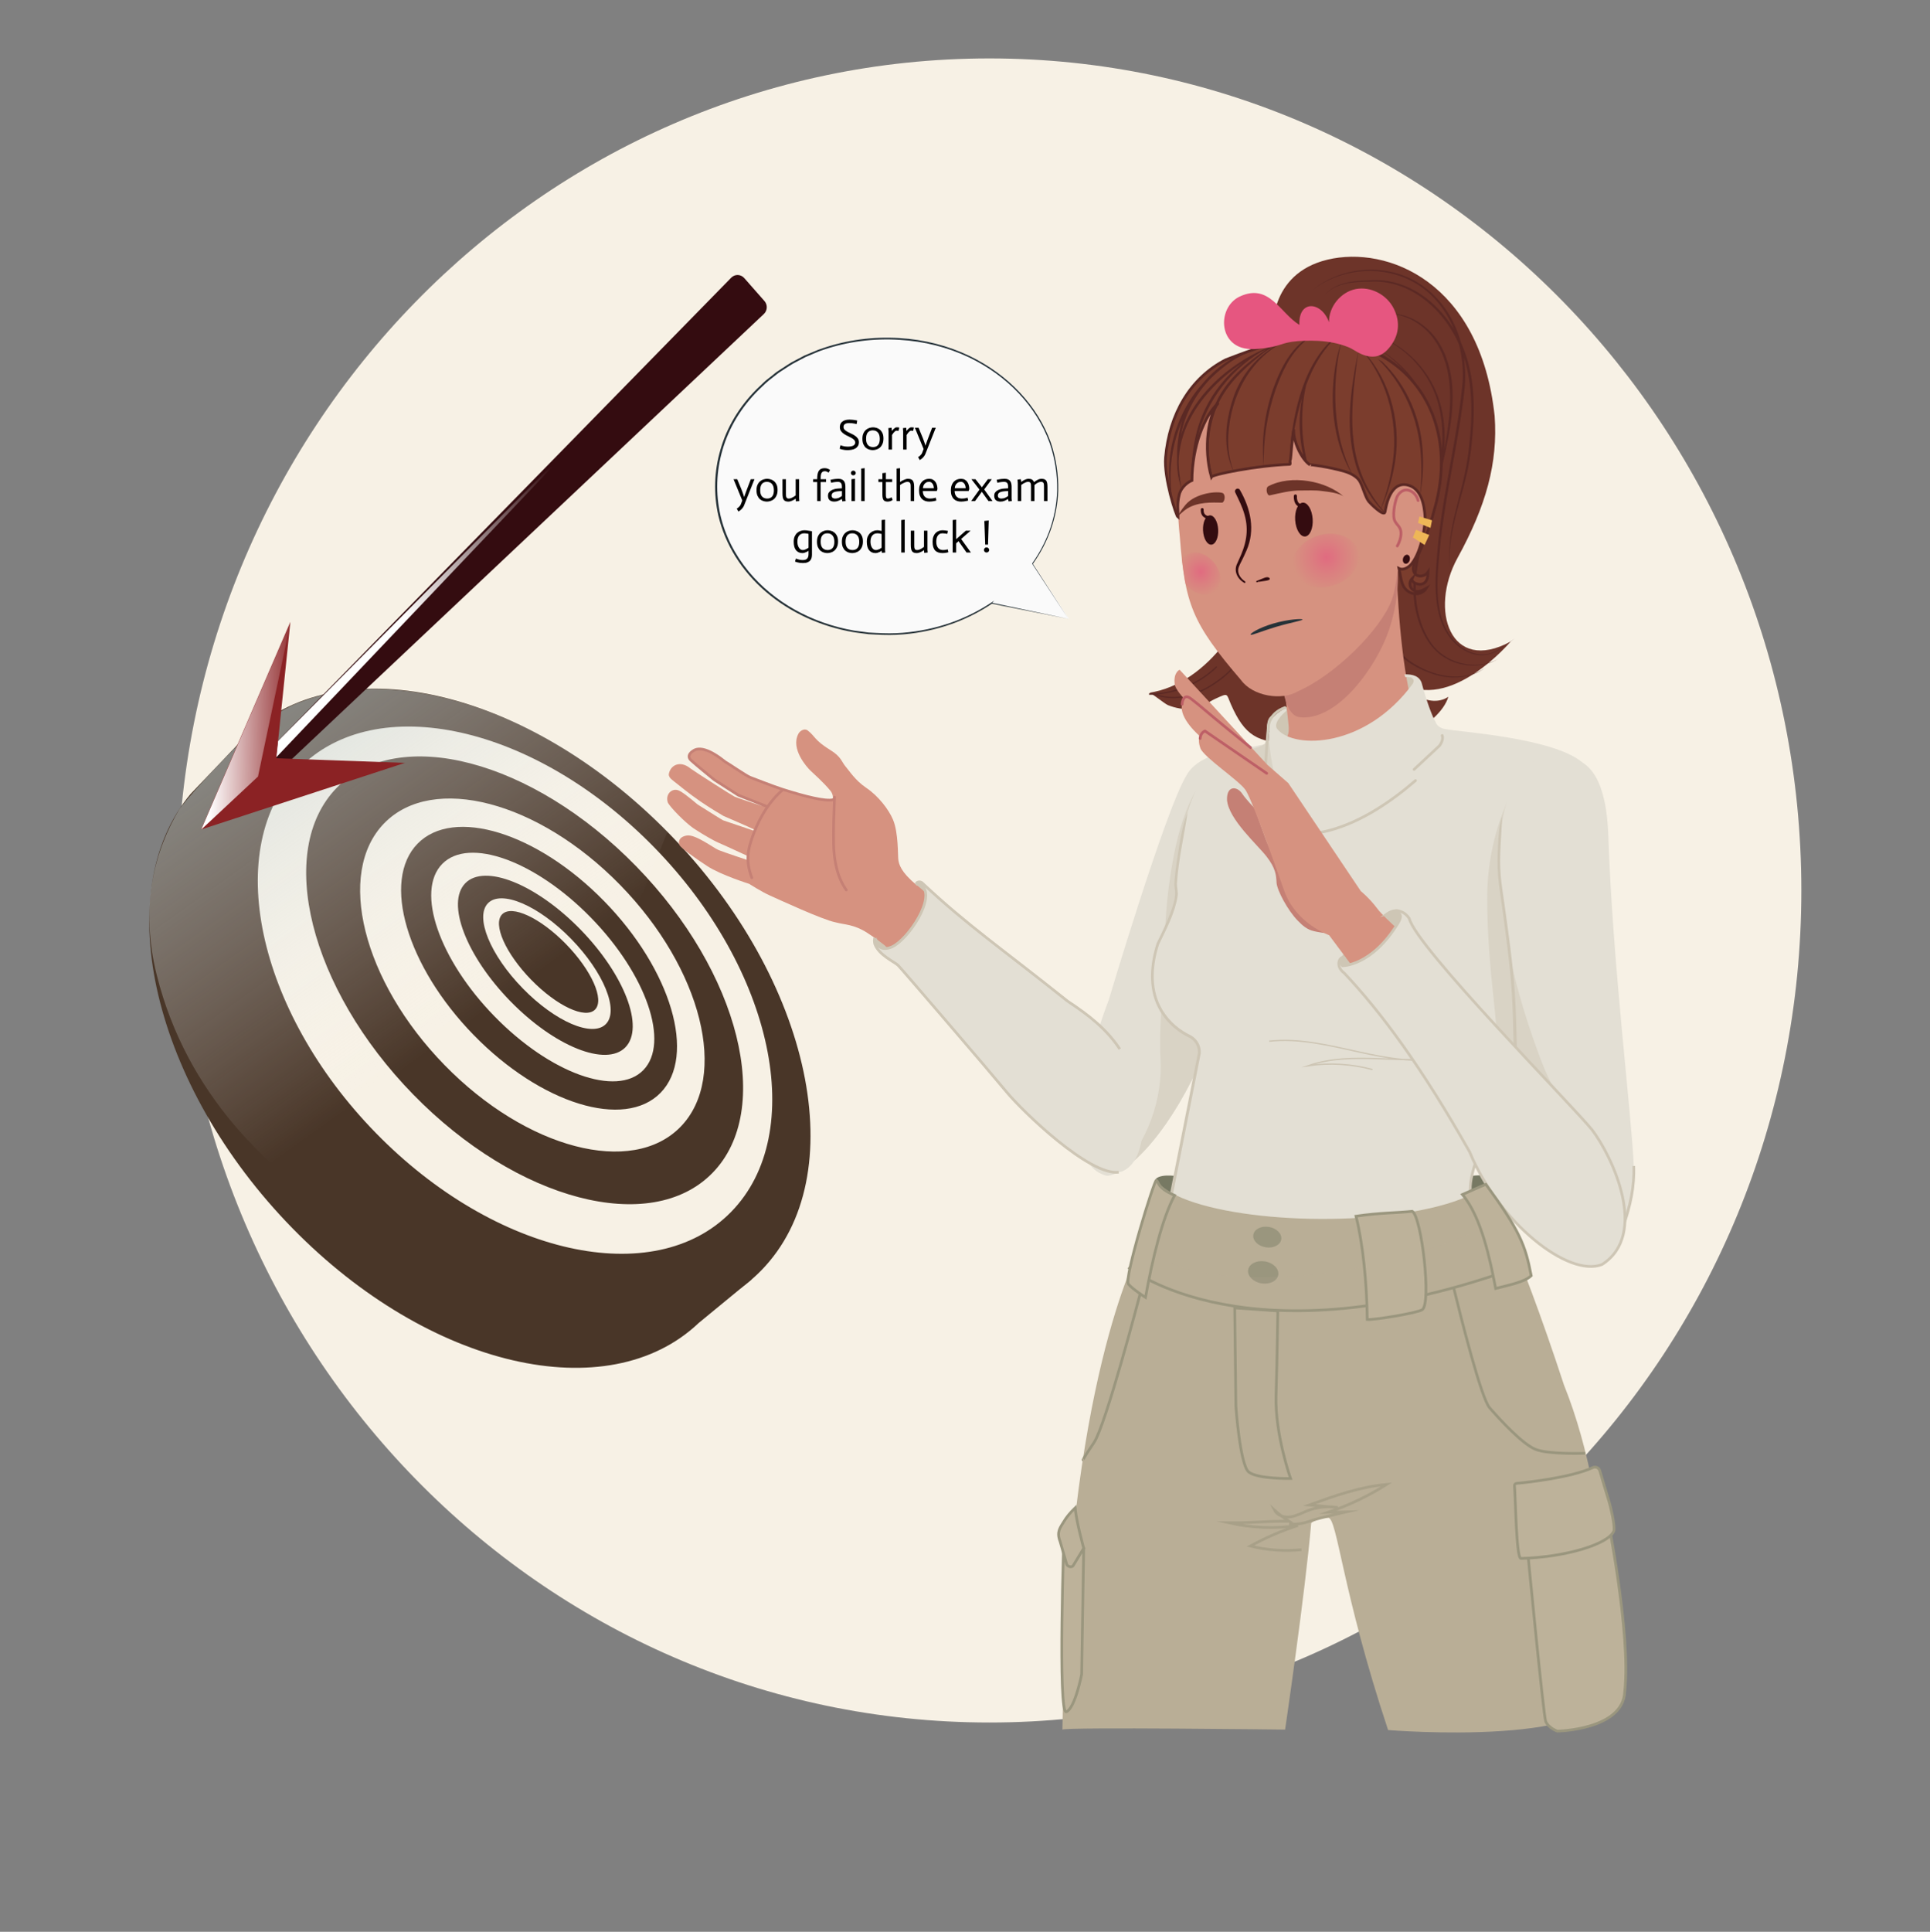 <svg width="1425" height="1426" viewBox="0 0 1425 1426" fill="none" xmlns="http://www.w3.org/2000/svg">
<rect x="0" y="0" width="1425" height="1426" fill="#808080" stroke="none"/>
<g clip-path="url(#clip0_3_1247)">
<mask id="mask0_3_1247" style="mask-type:luminance" maskUnits="userSpaceOnUse" x="0" y="-74" width="1465" height="1500">
<path d="M1464.04 -74H0V1426H1464.04V-74Z" fill="white"/>
</mask>
<g mask="url(#mask0_3_1247)">
<mask id="mask1_3_1247" style="mask-type:luminance" maskUnits="userSpaceOnUse" x="0" y="-74" width="1465" height="1500">
<path d="M0 -74H1464.04V1426H0V-74Z" fill="white"/>
</mask>
<g mask="url(#mask1_3_1247)">
<mask id="mask2_3_1247" style="mask-type:luminance" maskUnits="userSpaceOnUse" x="0" y="-74" width="1465" height="1500">
<path d="M0 -74H1464.04V1426H0V-74Z" fill="white"/>
</mask>
<g mask="url(#mask2_3_1247)">
<path d="M1330.02 657.314C1330.02 996.52 1061.62 1271.5 730.546 1271.5C399.471 1271.5 131.082 996.52 131.082 657.314C131.082 318.108 399.471 43.127 730.546 43.127C1061.62 43.127 1330.02 318.108 1330.02 657.314Z" fill="#F7F1E5"/>
</g>
<mask id="mask3_3_1247" style="mask-type:luminance" maskUnits="userSpaceOnUse" x="0" y="-74" width="1465" height="1500">
<path d="M0 -74H1464.04V1426H0V-74Z" fill="white"/>
</mask>
<g mask="url(#mask3_3_1247)">
<path d="M538.713 946.319C577.81 872.29 546.615 750.44 456.88 654.021C367.852 558.36 251.989 520.445 178.263 556.636L179.364 545.558L140.647 586.144C79.424 659.447 113.438 801.845 215.864 906.593C316.812 1009.83 449.005 1040.1 515.909 976.558L554.97 944.437L538.713 946.319Z" fill="#493628"/>
<path d="M494.05 615.308C599.748 723.602 630.228 867.953 562.131 937.724C494.031 1007.5 353.142 976.267 247.444 867.973C141.746 759.679 111.267 615.328 179.365 545.557C247.465 475.786 388.352 507.014 494.05 615.308Z" fill="#493628"/>
<path d="M483.097 625.556C394.922 535.215 277.403 509.149 220.611 567.335C163.82 625.522 189.262 745.927 277.438 836.268C365.612 926.609 483.129 952.675 539.921 894.487C596.713 836.301 571.272 715.896 483.097 625.556ZM526.089 865.777C480.66 912.322 381.722 886.419 305.105 807.92C228.489 729.422 203.204 628.053 248.633 581.508C294.063 534.963 393.002 560.867 469.619 639.365C546.236 717.864 571.518 819.232 526.089 865.777Z" fill="#F7F1E5"/>
<path d="M457.928 653.294C397.521 591.403 319.515 570.98 283.697 607.677C247.88 644.375 267.813 724.297 328.22 786.188C388.628 848.079 466.635 868.502 502.452 831.805C538.269 795.107 518.336 715.185 457.928 653.294ZM487.739 806.655C461.123 833.924 399.376 814.872 349.823 764.101C300.268 713.331 281.673 650.066 308.289 622.798C334.904 595.528 396.651 614.58 446.205 665.351C495.759 716.122 514.355 779.386 487.739 806.655Z" fill="#F7F1E5"/>
<path d="M436.315 677.39C395.302 635.37 346.128 617.623 326.48 637.753C306.833 657.883 324.152 708.267 365.165 750.288C406.179 792.308 455.354 810.053 475.001 789.924C494.648 769.794 477.328 719.41 436.315 677.39ZM461.75 773.1C447.473 787.727 409.437 772.473 376.791 739.026C344.148 705.58 329.258 666.609 343.534 651.981C357.812 637.354 395.848 652.608 428.493 686.054C461.137 719.5 476.027 758.473 461.75 773.1Z" fill="#F7F1E5"/>
<path d="M421.678 693.035C445.718 717.665 457.213 745.819 447.356 755.918C437.498 766.018 410.02 754.239 385.981 729.61C361.942 704.981 350.446 676.827 360.303 666.727C370.16 656.628 397.638 668.406 421.678 693.035Z" fill="#F7F1E5"/>
<path d="M417.899 696.909C436.847 716.323 446.456 737.954 439.362 745.223C432.266 752.492 411.153 742.647 392.205 723.233C373.256 703.819 363.647 682.188 370.743 674.919C377.838 667.65 398.95 677.495 417.899 696.909Z" fill="#493628"/>
<path d="M221.807 518.272C218.502 519.054 204.44 525.594 187.355 538.029C168.241 557.35 146.554 579.188 132.718 596.811C113.846 628.254 102.993 669.043 115.796 719.984C160.279 896.951 359.25 945.583 357.265 950.142C355.28 954.701 493.563 612.232 493.563 612.232C399.332 520.858 289.77 491.07 221.807 518.272Z" fill="url(#paint0_linear_3_1247)" fill-opacity="0.56"/>
</g>
</g>
<path d="M853.549 870.011C858.169 866.158 869.557 868.041 877.403 869.461L879.015 889.167L850.755 883.552L853.549 870.011ZM1079.52 869.02C1079.52 869.02 1098.75 864.947 1103.06 870.671C1107.35 876.396 1097.03 887.846 1097.03 887.846L1077.58 889.827L1079.52 869.02Z" fill="#777963"/>
<path d="M875.988 572.425C860.515 597.526 818.608 738.223 818.608 738.223C818.608 738.223 771.973 856.461 817.104 867.911C833.866 867.911 873.409 826.076 897.908 754.737C914.33 687.053 944.068 651.803 954.643 604.131C967.537 546.003 890.816 544.682 875.988 572.425Z" fill="#E3DFD4"/>
<path d="M902.308 562.558C876.923 579.046 868.545 617.274 863.976 647.344C860.49 670.276 859.738 693.504 859.063 716.665C858.442 738.029 855.609 759.873 856.834 780.997C858.618 811.785 847 843.214 825.922 865.209C853.536 849 881.597 802.001 898.001 754.833C908.926 702.251 941.867 653.5 952.91 610.266C951.855 597.965 949.689 585.888 945.993 574.963C943.554 567.75 939.695 560.103 932.662 557.586C922.445 553.931 911.12 556.835 902.308 562.558Z" fill="#D9D3C5"/>
<path d="M650.126 701.496C647.14 699.924 639.831 691.86 658.333 669.462C672.106 651.99 678.604 649.643 683.78 654.807C688.295 658.906 690.166 668.534 675.147 687.505C661.317 704.973 653.113 703.067 650.126 701.496Z" fill="#CFC6B4"/>
<path d="M690.16 736.236L653.376 697.967C653.376 697.967 647.204 692.996 640.321 688.587C630.383 682.224 623.968 682.721 616.84 680.824C607 678.855 574.963 663.928 568.693 661.156C562.423 658.386 553.128 652.432 553.128 652.432C553.128 652.432 532.256 645.868 522.309 639.4C512.36 632.931 502.601 625.691 501.695 623.841C500.789 621.99 500.934 617.669 507.258 616.736C513.583 615.802 526.848 625.969 530.615 627.508C534.382 629.046 552.706 635.151 552.706 635.151L552.887 632.281C552.887 632.281 533.498 623.3 529.965 621.838C528.105 621.068 520.452 616.979 511.893 611.331C504.917 606.327 495.472 596.42 493.185 592.667C490.995 586.497 495.778 582.074 500.137 583.176C502.642 583.555 509.256 588.926 515.07 593.831C523.77 599.232 532.647 604.975 533.949 605.549C533.96 605.526 557.242 613.47 557.21 613.425C557.096 613.151 558.045 613.038 557.423 612.614C552.225 610.002 534.423 602.457 534.158 602.302C531.971 601.038 524.578 596.663 517.166 591.607C508.772 585.881 500.408 578.945 499.855 578.521C496.235 575.6 494.032 574.4 493.774 571.794C494.606 565.003 502.033 560.753 509.963 567.378C513.393 569.878 540.606 587.255 542.305 588.046C544.006 588.838 563.332 595.338 562.668 594.875C559.666 593.369 547.107 588.186 543.557 585.795C536.961 581.354 528.026 576.39 525.754 574.88C522.859 572.453 509.367 562.114 508.85 560.866C507.227 556.948 512.72 550.131 521.65 554.673C527.212 557.501 529.048 557.392 536.299 563.048C542.157 566.59 547.175 570.264 553.376 573.752C560.201 575.656 573.375 581.304 578.165 582.586C587.459 585.073 597.289 588.245 606.639 589.679C608.469 589.96 610.173 590.27 611.685 590.527C616.7 591.378 614.931 585.875 613.232 583.814C607.916 577.356 600.472 570.848 598.343 568.788C595.534 566.072 583.867 552.946 589.32 542.004C590.252 539.706 593.822 537.287 596.33 539.187C601.951 543.447 601.057 546.307 613.32 553.819C621.096 558.584 621.471 562.488 624.29 565.76C627.109 569.033 631.507 576.116 639.625 581.581C648.525 587.573 656.245 597.561 659.414 605.21C663.361 614.738 662.863 631.197 663.266 634.521C663.667 637.845 665.24 643.831 676.308 652.887C682.469 657.926 769.922 731.151 769.922 731.151L690.16 736.236Z" fill="#D69280"/>
<path d="M615.158 590.364C609.462 591.67 595.232 588.224 577.64 582.628C571.116 580.553 556.951 574.972 553.964 573.866C550.978 572.759 536.743 562.926 535.565 562.439C524.202 553.319 516.294 551.084 511.83 554.26C511.83 554.26 506.172 557.46 510.263 561.231C514.354 565.003 527.416 575.605 527.416 575.605L545.124 586.963L566.726 595.516M555.097 647.94C550.39 635.49 551.904 627.142 556.744 614.601C561.35 602.666 568.487 591.049 577.865 583.097M624.833 656.944C618.011 647.23 615.689 634.884 615.489 622.918C615.288 610.952 615.712 600.403 616.168 588.445" stroke="#C58075" stroke-width="2" stroke-linecap="round" stroke-linejoin="round"/>
<path d="M645.959 696.938C645.577 695.427 645.426 693.773 645.907 692.367C645.886 692.395 647.295 693.397 647.204 693.401C646.973 694.269 647.132 695.195 647.361 695.88C648.293 698.973 651.721 701.968 658.693 698.935C671.115 692.994 691.115 662.23 680.645 653.867C679.591 652.801 678.206 652.417 677.632 652.934C676.994 652.691 676.711 652.283 676.616 652.032C677.172 650.982 679.482 650.427 680.917 651.776C714.861 683.627 739.163 699.817 788.24 739.022C812.82 755.242 829.531 770.22 839.331 801.479C846.619 824.143 845.834 856.058 829.595 864.197C810.514 873.93 755.794 821.304 743.147 805.994C730.5 790.683 665.644 715.078 663.123 712.586C660.602 710.094 649.137 705.243 645.959 696.938Z" fill="#E3DFD4"/>
<path d="M825.985 865.274C804.392 868.032 755.07 820.428 743.147 805.994C730.5 790.683 665.644 715.078 663.123 712.586C660.602 710.094 649.137 705.243 645.959 696.938C645.577 695.427 645.426 693.773 645.907 692.367C645.886 692.395 647.295 693.397 647.204 693.401C646.973 694.269 647.132 695.195 647.361 695.88C648.293 698.973 651.721 701.968 658.693 698.935C671.115 692.994 691.115 662.23 680.645 653.867C679.591 652.801 678.206 652.417 677.632 652.934C676.994 652.691 676.711 652.283 676.616 652.032C677.172 650.982 679.482 650.427 680.917 651.776C714.861 683.627 739.163 699.817 788.239 739.022C804.402 749.688 817.164 759.817 826.795 774.391" stroke="#CEC6B5" stroke-width="2" stroke-miterlimit="1"/>
<path d="M939.854 245.33C939.854 245.33 936.064 202.234 980.146 191.669C1024.22 181.104 1092.93 207.84 1103.56 307.079C1106.03 341.651 1097.3 373.399 1076.15 411.859C1055.01 450.319 1070.8 497.793 1115.37 473.59C1115.37 473.59 1070.89 526.536 1033.86 503.628C1030.82 502.348 1030.44 490.307 1030.44 490.255C1030.67 507.211 1054.43 524.408 1069.38 514.343C1066.28 524.941 1053.35 535.973 1043.29 539.829C1016.61 550.051 982.362 539.023 972.482 511.582C973.249 513.713 970.516 520.978 970.445 523.726C970.316 528.597 972.432 533.338 972.415 537.962C972.391 545.077 975.021 542.904 968.429 546.742C964.614 548.963 957.2 548.149 952.945 548.218C928.783 548.614 918.936 542.938 908.887 520.023C905.311 511.874 907.2 511.318 897.383 515.789C891.625 518.412 886.288 523.316 879.684 523.549C873.789 523.754 867.882 522.724 862.387 520.526C859.751 519.471 849.958 511.169 848.281 511.413C891.663 505.121 926.326 453.745 929.931 411.699C923.955 410.636 919.02 440.625 902.274 441.581C905.028 434.724 920.379 439.011 929.567 373.644C938.753 308.277 939.854 245.33 939.854 245.33Z" fill="#6D3429"/>
<path d="M968.062 214.932C984.168 201.236 1006.53 196.265 1026.91 200.636C1058.62 207.437 1078.73 236.301 1081.4 268.406C1082.32 277.126 1081.69 286.077 1080.46 294.699C1075.99 329.311 1067.87 363.309 1063.85 397.968C1061.78 421.953 1056.26 453.656 1073.65 472.872C1079.33 479.131 1087.46 483.609 1095.96 483.053C1104.64 482.487 1111.37 476.077 1118.27 471.318C1114.81 473.855 1111.52 476.628 1107.93 479.014C1101.58 483.476 1093.82 484.951 1086.44 482.396C1081.29 480.694 1076.72 477.504 1072.96 473.546C1055.13 454.39 1060.11 421.966 1062.17 397.767C1066.39 358.757 1076.41 320.577 1079.94 281.519C1081.6 251.601 1067.68 219.295 1040.13 206.431C1017.04 195.411 988.102 198.706 968.062 214.932ZM977.678 218.09C985.886 208.385 999.14 207.275 1010.87 206.962C1042.34 204.341 1068.91 228.171 1080.32 256.71C1087.32 273.871 1088.87 292.856 1087.93 311.237C1087.22 323.517 1086.01 335.764 1083.46 347.805C1079.57 365.786 1073.02 383.012 1070.93 401.338C1070.25 407.407 1070.07 413.543 1070.55 419.653C1069.13 407.447 1070.68 395.065 1073.31 383.115C1077.46 365.209 1083.07 347.785 1084.68 329.398C1087.42 305.364 1087.65 280.148 1078.59 257.435C1067.6 229.56 1041.6 205.823 1010.9 207.936C999.238 207.949 986.15 208.742 977.678 218.09ZM1012.11 246.257C1037.11 253.071 1057.86 274.527 1064.04 300.339C1068.88 319.738 1066.39 340.165 1061.95 359.385C1056.08 384.845 1044.95 409.46 1045.25 435.986C1045.48 448.955 1048.71 462.12 1055.63 473.059C1066.1 489.764 1089.33 495.642 1106.45 486.344C1100.81 489.573 1094.39 491.247 1087.92 491.275C1081.47 491.288 1074.93 489.802 1069.14 486.834C1054.13 479.342 1046.95 462.026 1044.37 445.96C1040.18 415.929 1053.36 387.455 1060.14 358.936C1064.64 339.979 1067.08 319.896 1062.58 300.709C1056.76 275.084 1036.65 253.836 1012.11 246.257ZM1012.44 253.784C1024.55 261.017 1036.22 269.781 1044.43 281.621C1055.51 297.767 1059.27 318.408 1056.87 337.82C1052.83 371.871 1032.36 400.763 1025.14 433.837C1023.52 443.71 1023.93 453.992 1025.87 463.812C1026.53 467.087 1027.39 470.339 1028.59 473.422C1031.05 479.568 1035.99 484.406 1041.28 488.132C1057.27 499.156 1079.86 504.598 1096.87 492.812C1085.92 500.932 1071.34 501.766 1058.68 497.74C1049.17 494.732 1039.84 490.044 1032.85 482.605C1025.64 475.139 1023.85 464.036 1022.78 454.015C1022.18 447.205 1022.29 440.313 1023.39 433.523C1026.03 420.129 1031.33 407.514 1036.45 394.985C1045.55 373.415 1055.49 351.419 1055.94 327.567C1056.45 292.978 1040.4 271.241 1012.44 253.784ZM1023.78 231.711C1036.64 230.415 1049.34 236.972 1057.8 246.691C1066.43 256.564 1070.67 269.717 1072.11 282.696C1074.51 308.871 1066.64 334.436 1061.41 359.761C1065.05 334.342 1072.73 308.749 1070.18 282.911C1068.94 270.218 1064.79 257.514 1056.68 247.698C1048.6 237.947 1036.49 231.278 1023.78 231.711Z" fill="#5B2924"/>
<path d="M1024.82 404.021C1019.64 417.173 1015.77 430.879 1014.23 444.914C1011.72 469.079 1012.47 495.508 1027.01 515.79C1032.05 522.751 1038.72 528.839 1046.95 531.355C1049.77 532.24 1052.72 532.688 1055.67 532.679C1055.62 532.68 1054.08 533.644 1054.2 533.509C1050.75 533.476 1047.32 532.838 1044.12 531.632C1029.86 526.113 1020.85 511.976 1015.92 497.795C1011.26 484.219 1010.87 469.577 1011.71 455.365C1012.68 437.568 1017.37 420.081 1024.82 404.021Z" fill="#5B2924"/>
<path d="M850.686 511.684C858.983 515.502 868.59 515.741 877.41 513.465C886.23 511.188 894.327 506.527 901.599 500.927C906.96 496.799 912.049 491.98 914.982 485.8C915.11 485.531 915.223 485.176 915.021 484.96C914.819 484.743 914.391 485.176 914.663 485.284M848.415 512.372C866.738 512.488 885.006 505.102 898.316 492.198" stroke="#5B2924" stroke-miterlimit="10"/>
<path d="M988.111 505.635C1018.99 496.492 1046.05 496.279 1048.56 505.158C1051.06 514.038 1028.06 528.648 997.188 537.792C966.307 546.935 939.248 547.149 936.743 538.269C934.238 529.389 957.238 514.778 988.111 505.635Z" fill="#CFC6B4"/>
<path d="M901.164 561.453C905.231 570.443 900.339 585.723 955.688 604.868C1004.96 621.908 1115.9 571.366 1106.03 561.639C1100.65 556.322 1053.61 552.247 1046.08 531.36C1036.7 505.353 1032.09 457.406 1031.07 414.642C1030.58 393.653 947.187 415.506 944.368 454.511C942.46 471.653 948.497 505.594 951.084 532.198C951.515 536.632 952.845 543.519 947.399 547.141C939.371 552.483 899.859 558.572 901.164 561.453Z" fill="#D69280"/>
<path d="M1031.57 415.425C1031.57 415.425 1034.97 436.649 1025.62 464.776C1016.71 491.572 987.749 532.385 959.8 529.453C956.32 529.089 951.847 526.483 948.872 515.931C944.607 500.793 937.867 479.093 937.936 458.511C939.252 418.279 1020.08 381.858 1031.57 415.425Z" fill="#C58075"/>
<path d="M949.871 524.578C946.794 527.223 939.189 534.511 943.486 538.596C955.635 552.856 1008.18 552.537 1043.25 504.507C1044.99 500.712 1041.87 499.616 1037.58 499.789C1037.58 499.772 1036.99 497.828 1036.99 497.831C1042.68 497.552 1048.61 498.892 1049.98 505.232C1052.94 516.399 1057.46 529.023 1059.97 532.947C1059.97 532.947 1061.06 537.542 1067.78 538.267C1075.38 540.081 1146.68 544.437 1168.14 562.69C1174.27 569.327 1181.58 608.637 1166.7 639.913C1151.82 671.188 1121.13 787.104 1099.54 833.264C1095.97 840.899 1083.4 867.393 1085.83 881.603C1088.26 895.812 1092.82 908.258 1092.82 908.258C1092.82 908.258 956.921 972.33 887.363 929.97C858.863 913.949 863.313 889.521 863.313 889.521L885.517 777.34C885.517 777.34 886.36 769.128 878.361 764.947C867.225 759.761 840.63 740.957 854.897 696.665C872.001 662.641 868.492 658.942 868.035 653.911C867.579 648.881 872.302 615.678 876.835 599.731C881.231 584.264 893.325 560.106 901.395 556.215C909.038 554.381 936.603 548.814 936.603 548.814C936.67 548.158 936.983 540.885 937.724 533.659C938.06 530.394 943.183 525.562 949.4 522.797C949.429 522.807 949.865 524.572 949.871 524.578Z" fill="#E3DFD4"/>
<path d="M1101.66 627.252C1099.42 638.246 1098.21 649.46 1098.09 660.691C1097.78 689.55 1100.79 718.426 1103.77 746.864C1106.96 777.426 1108.51 810.704 1096.62 839.539C1118.53 790.751 1127.07 756.25 1146.7 695.453C1147.28 690.593 1147.83 685.583 1148.37 680.412C1151 655.009 1156.36 629.618 1155.31 603.973C1154.9 593.76 1154.77 574.716 1146.77 566.938C1129.78 550.392 1115.29 585.448 1110.8 596.688C1106.85 606.562 1103.79 616.808 1101.66 627.252Z" fill="#D9D3C5"/>
<path d="M1143.21 710.29C1132.65 743.495 1122.49 776.848 1110.38 809.52C1103.35 829.984 1091.41 848.766 1087.26 870.204C1086.61 873.862 1086.27 877.58 1086.78 881.252C1088.32 890.306 1090.73 899.263 1093.74 907.907L1094.06 908.79L1093.23 909.167C1035.77 934.552 934.502 967.452 879.182 925.87C867.994 917.488 860.058 903.036 862.37 888.578L863.535 882.713C864.457 878.283 883.081 784.119 884.499 777.129C884.654 776.002 884.199 773.416 883.554 771.941C882.339 768.919 879.811 766.689 876.915 765.412L875.59 764.723C866.852 759.975 859.427 752.608 854.921 743.53C847.549 728.859 849.035 711.472 853.99 696.281C857.726 688.815 861.349 681.267 864.279 673.479C866.326 667.696 868.505 661.805 867.312 655.644C866.901 653.531 867.092 651.259 867.277 649.137C867.645 644.922 868.194 640.76 868.776 636.597C870.805 624.18 872.05 611.474 876.834 599.732C874.262 617.296 870.042 634.626 868.974 652.386C868.955 655.515 870.002 658.661 869.427 661.858C867.458 674.169 860.882 686.487 855.829 696.98C851.074 711.635 849.604 728.499 856.72 742.59C861.025 751.248 868.173 758.326 876.551 762.861L877.819 763.519C882.146 765.366 885.594 769.378 886.355 774.187C886.527 775.282 886.655 776.351 886.535 777.552C885.132 784.971 866.643 878.162 865.703 883.147L864.544 889.012C862.999 898.566 866.555 908.487 872.324 915.978C875.308 919.73 878.972 922.981 882.847 925.772C937.671 963.528 1036.29 932.031 1092.42 907.351L1091.91 908.611C1090.44 904.454 1089.18 900.277 1088.04 896.041C1086.68 890.729 1085.27 885.352 1084.68 879.876C1084.37 876.529 1084.78 873.129 1085.34 869.847C1089.52 848.181 1101.45 829.442 1108.55 808.802C1120.65 776.192 1130.81 742.843 1141.36 709.672L1143.21 710.29Z" fill="#CEC6B5"/>
<path d="M937.103 768.582C981.172 763.652 1025.55 790.78 1068.64 780.08C1034.73 786.359 998.545 775.287 965.926 786.667C981.718 784.376 997.95 785.346 1013.37 789.502" stroke="#CEC6B5" stroke-miterlimit="30"/>
<path d="M938.296 558.102C939.594 566.559 941.556 574.909 944.161 583.042C946.324 589.8 948.989 596.517 953.329 602.068C958.016 608.069 964.596 612.493 971.833 614.516C969.603 613.892 966.46 614.649 964.05 614.245C961.267 613.777 958.48 612.935 955.941 611.662C951.306 609.337 947.652 604.224 943.999 600.504C936.445 592.812 928.166 583.247 926.088 572.346C925.218 567.779 924.782 563.102 923.349 558.687C922.768 556.9 922.055 558.62 920.739 557.305C918.45 555.017 915.013 554.558 911.832 554.218C916.828 554.75 929.637 552.359 933.647 549.153C935.372 547.774 935.392 539.36 935.455 537.278C935.626 531.546 936.881 529.552 939.025 528.288C935.135 535.048 936.737 546.124 937.656 553.505C937.849 555.041 938.061 556.573 938.296 558.102Z" fill="#D9D3C5"/>
<path d="M940.648 596.248C940.648 596.248 936.838 593.246 934.693 586.091C932.548 578.934 936.422 536.979 936.422 536.979C936.422 536.979 936.245 526.852 948.734 522.327M1044.1 567.952L1062.72 550.576C1062.72 550.576 1066.1 546.541 1064.83 542.921M922.516 578.731C922.516 578.731 949.297 606.046 956.74 610.668C964.182 615.291 970.171 616.035 981.707 612.948C1004.94 606.73 1027 591.876 1045.12 576.203" stroke="#CEC6B5" stroke-width="2" stroke-linecap="round" stroke-linejoin="round"/>
<path d="M1168.14 562.69C1168.14 562.69 1116.6 534.226 1107.34 618.243C1103.43 653.712 1108.32 646.578 1116.03 716.815C1123.73 787.052 1107.22 916.452 1167.83 932.278C1198.6 935.592 1207.84 883.451 1206.28 860.7C1204.53 820.149 1190.54 710.891 1187.42 614.911C1185.79 580.199 1176.68 567.927 1168.14 562.69Z" fill="#E3DFD4"/>
<path d="M1135.3 775.883C1138.36 784.24 1141.58 792.562 1145.77 800.384C1152.56 813.068 1161.76 824.213 1169.3 836.443C1181.03 855.462 1188.65 877.121 1191.48 899.43C1192.68 908.836 1192.4 916.465 1187.74 924.658C1172.7 937.499 1160.98 932.5 1149.16 922.523C1111.21 888 1118.8 767.974 1118.32 751.712C1117.68 729.614 1116.09 713 1112.48 689.053C1107.3 657.5 1104.65 636.034 1107.37 610.223C1107.06 637.737 1107.24 663.036 1111.89 690.401C1116.85 719.611 1125.18 748.143 1135.3 775.883Z" fill="#D9D3C5"/>
<path d="M1109.08 602.736C1108.63 617.21 1106.83 631.658 1108.02 646.093C1108.64 653.268 1109.8 660.435 1110.83 667.624C1113.84 689.216 1116.95 710.827 1118.44 732.601C1121.79 783.015 1117.51 834.793 1130.15 884.053C1135.51 904.186 1146.87 925.861 1168.11 931.137C1182.92 933.238 1192.57 916.965 1197.44 904.331C1202.65 890.583 1205.87 875.541 1205.32 860.771L1207.26 860.631C1207.88 875.881 1204.7 890.968 1199.41 905.14C1194.27 918.59 1184.06 935.795 1167.65 933.439C1160.57 931.648 1153.89 927.999 1148.49 922.958C1135.07 910.287 1129.15 891.815 1125.27 874.077C1115.92 827.597 1119.02 779.819 1116.24 732.744C1114.81 711.043 1111.76 689.462 1108.82 667.927C1107.82 660.741 1106.67 653.561 1106.06 646.26C1105.49 638.951 1105.64 631.615 1106.04 624.353C1106.46 617.125 1106.77 609.573 1109.08 602.736Z" fill="#CEC6B5"/>
<path d="M992.376 703.689C989.994 706.722 987.115 710.959 990.599 712.596C994.074 714.232 1007.53 709.537 1019.13 699.078C1031.88 687.586 1035.59 677.715 1035.31 674.769C1034.76 668.979 1027.03 671.433 1024.19 673.472C1016.81 678.776 1001.07 692.613 992.376 703.689Z" fill="#CEC6B5"/>
<path d="M973.144 687.99C972.225 687.811 971.31 687.612 970.398 687.412C965.048 686.241 961.838 683.335 958.051 679.454C950.844 672.074 942.816 657.164 942.525 651.467C942.234 645.77 941.798 640.915 935.221 632.345C928.644 623.776 907.164 604.868 905.961 590.585C905.549 579.438 913.671 580.255 917.324 586.125C920.032 590.088 926.32 596.651 926.32 596.651L934.784 620.108C934.784 620.108 957.132 674.946 965.933 680.445C974.733 685.943 981.21 690.153 987.35 686.485C987.789 686.227 988.218 685.968 988.657 685.725C985.505 687.273 982.567 688.658 978.975 688.655C977.014 688.654 975.073 688.367 973.144 687.99Z" fill="#C58075"/>
<path d="M1004.28 721.096L981.328 690.318C981.328 690.318 956.794 681.834 948.232 657.708C939.671 633.582 924.288 589.988 919.548 583.053C914.809 576.118 888.55 558.782 886.277 552.292C884.003 545.803 886.082 543.574 886.082 543.574C886.082 543.574 870.149 530.274 872.782 519.895L873.377 514.792C873.377 514.792 867.873 508.721 867.38 505.314C866.089 496.396 870.958 494.381 870.958 494.381L935.728 564.556L951.204 578.062L1004.72 657.782C1004.72 657.782 1011.17 663 1016.91 670.694C1022.65 678.389 1044.13 696.452 1044.13 696.452L1004.28 721.096Z" fill="#D69280"/>
<path d="M886.108 545.145C886.305 542.414 887.532 540.6 889.658 539.588L935.259 570.845M872.78 519.894C872.78 519.894 873.04 513.126 877.33 514.564C879.211 515.196 887.647 522.482 896.508 529.907C907.861 539.421 924.617 552.765 923.262 551.856" stroke="#BD5F66" stroke-width="2" stroke-linecap="round" stroke-linejoin="round"/>
<path d="M991.185 712.88C991.185 712.88 1012.72 713.292 1032.04 681.687C1039.15 670.204 1024.66 674.346 1024.66 674.346C1024.66 674.346 1033.83 668.175 1040.48 677.915C1045.24 698.694 1160.53 815.565 1175.42 833.907C1190.53 853.711 1217.66 911.258 1182.83 933.422C1158.01 943.166 1106.67 902.589 1085.11 850.317C1050.14 788.404 1019.87 747.278 992.551 718.345C985.192 712.746 989.594 705.953 991.761 706.819C988.101 709.715 991.185 712.88 991.185 712.88Z" fill="#E3DFD4"/>
<path d="M991.185 712.88C991.185 712.88 1012.72 713.292 1032.04 681.687C1039.15 670.204 1024.66 674.346 1024.66 674.346C1024.66 674.346 1033.83 668.175 1040.48 677.915C1045.24 698.694 1160.53 815.565 1175.42 833.907C1190.53 853.711 1217.66 911.258 1182.83 933.422C1158.01 943.166 1106.67 902.589 1085.11 850.317C1050.14 788.404 1019.87 747.278 992.551 718.345C985.192 712.746 989.594 705.953 991.761 706.819C988.101 709.715 991.185 712.88 991.185 712.88Z" stroke="#CEC6B5" stroke-width="2" stroke-miterlimit="30"/>
<path d="M881.186 307.232C881.186 307.232 864.734 335.083 871.075 395.852C874.953 446.06 879.97 459.648 916.188 501.878C925.026 514.166 946.76 517.35 958.377 510.28C986.177 497.965 1019.4 464.757 1027.54 443.034C1030.34 435.352 1032 421.265 1032 421.265C1032 421.265 1036.28 424.634 1041.8 419.096C1044.56 416.899 1054.1 401.976 1052.2 373.104C1053.14 355.783 1054.15 290.412 1002.42 266.377C969.352 251.014 912.448 253.723 881.186 307.232Z" fill="#D69280"/>
<path d="M969.194 383.075C969.665 389.971 967.157 395.767 963.592 396.022C960.029 396.278 956.756 390.896 956.285 384C955.814 377.106 958.321 371.309 961.886 371.053C965.451 370.797 968.722 376.179 969.194 383.075Z" fill="#340C10"/>
<path d="M959.769 373.101C959.769 373.101 956.115 372.316 956.449 366.116" stroke="#340C10" stroke-width="2.285" stroke-linecap="round" stroke-linejoin="round"/>
<path d="M899.433 390.945C899.735 396.924 897.472 401.903 894.382 402.066C891.291 402.229 888.542 397.514 888.242 391.535C887.94 385.557 890.202 380.577 893.293 380.415C896.384 380.251 899.133 384.967 899.433 390.945Z" fill="#340C10"/>
<path d="M892.439 381.945C892.439 381.945 887.324 381.95 887.645 376.078" stroke="#340C10" stroke-width="2.087" stroke-linecap="round" stroke-linejoin="round"/>
<path d="M969.109 396.946C981.317 391.284 995.401 393.988 1000.99 402.755C1006.59 411.497 1001.95 423.488 990.248 429.789C978.038 436.361 962.831 434.301 956.739 424.908C950.627 415.484 956.383 402.849 969.109 396.946Z" fill="url(#paint1_radial_3_1247)" fill-opacity="0.65"/>
<path d="M896.805 415.846C903.278 424.264 902.043 434.028 895.555 437.6C890.024 440.645 881.969 438.332 876.609 432.536C876.116 432.003 875.653 431.448 875.219 430.874C875.009 430.626 872.691 413.124 872.57 413.179C872.839 412.703 873.143 412.247 873.487 411.813C878.695 405.22 889.819 406.759 896.805 415.846Z" fill="url(#paint2_radial_3_1247)" fill-opacity="0.65"/>
<path d="M1047.04 369.476C1046.07 365.851 1043.33 362.439 1039.34 361.745C1035.83 361.131 1032.45 364.04 1031.19 367.466C1029.75 371.406 1027.88 380.876 1029.94 384.728C1031.43 387.51 1033.67 388.707 1034.26 391.915C1034.92 395.478 1033.41 399.994 1031.69 403.021" stroke="#BD5F66" stroke-width="2.041" stroke-linecap="round" stroke-linejoin="round"/>
<path d="M1041 411.954C1041.14 413.67 1040.16 415.456 1038.79 415.997C1037.38 416.553 1036.04 415.615 1035.81 413.843C1035.59 412.019 1036.63 410.087 1038.13 409.589C1039.59 409.106 1040.86 410.191 1041 411.954Z" fill="#340C10"/>
<path d="M936.601 358.869C934.033 359.95 935.363 366.129 937.55 365.66C945.209 364.017 952.422 362.031 960.342 362.062C965.452 362.082 970.797 361.749 975.843 362.419C980.215 363 989.136 363.777 992.552 366.893C979.171 354.686 953.055 350.245 936.601 358.869Z" fill="#6D3429"/>
<path d="M876.792 375.238C884.855 370.488 894.417 370.901 902.432 371.046C904.212 370.432 905.105 365.645 902.93 364.027C899.124 362.335 882.961 363.796 875.486 372.421C872.212 376.199 869.645 380.718 869.569 380.894C870.262 380.911 872.876 377.706 876.792 375.238Z" fill="#6D3429"/>
<path d="M918.717 430.255C913.596 427.381 910.622 421.454 913.552 415.822L914.461 413.75C919.873 402.378 922.413 392.12 918.853 379.786C917.315 374.186 914.625 368.983 912.029 363.533C910.972 361.216 914.244 359.44 915.501 361.703C923.383 375.419 927.012 391.328 920.31 406.462C919.123 409.304 917.765 412.017 916.427 414.714C915.127 417.31 913.68 419.728 914.365 422.644C914.941 425.303 916.978 427.663 919.28 429.23C919.925 429.604 919.386 430.633 918.717 430.255Z" fill="#340C10"/>
<path d="M928.029 429.306C929.862 428.567 931.695 427.828 933.528 427.089C934.684 426.624 936.169 426.225 937.023 427.147C937.432 428.076 932.472 428.434 929.602 428.942" fill="#340C10"/>
<path d="M928.029 429.306C929.862 428.567 931.695 427.828 933.528 427.089C934.684 426.624 936.169 426.225 937.023 427.147C937.432 428.076 932.472 428.434 929.602 428.942" stroke="#340C10" stroke-width="1.02" stroke-miterlimit="10" stroke-linecap="round"/>
<path d="M992.405 347.876C996.729 349.138 1002.11 351.622 1004.2 355.701C1006.59 360.39 1008.13 367.025 1010.61 370.191C1011.53 371.353 1021.95 381.962 1022.65 377.842C1023.51 372.864 1026.64 355.193 1039.21 358.019C1049.49 360.334 1051.71 373.062 1052.16 381.582C1052.44 386.935 1050.05 406.288 1042.35 416.077C1040.69 418.19 1036.6 421.426 1032.94 419.624C1034.71 427.472 1034.35 434.708 1042.12 437.766C1046.04 439.307 1050.92 437.889 1053.16 434.258C1050.58 435.727 1047.62 437.243 1044.8 436.33C1043 435.745 1041.56 434.136 1041.14 432.249C1040.72 430.364 1041.34 428.272 1042.71 426.947C1042.07 428.3 1043.39 429.792 1044.72 430.442C1046.66 431.389 1049 431.655 1050.95 430.735C1053.9 429.336 1054.37 425.199 1054.44 422.218C1053.35 423.82 1051.57 424.915 1049.68 425.154C1044.35 425.828 1042.81 421.109 1043.69 417.837C1044.86 413.483 1047.63 409.323 1050.62 401.65C1052.73 395.188 1055.61 389.621 1058.76 377.185C1080.51 304.186 1034.59 244.497 958.712 250.627C941.945 251.837 926.022 257.496 905.039 265.569C878.675 279.053 863.361 305.938 860.578 337.598C859.243 352.79 868.428 380.921 869.797 381.839C869.825 375.975 868.984 372.302 870.624 365.366C872.12 359.036 877.929 355.444 880.04 354.69C880.239 329.73 889.03 307.173 899.561 297.337C892.348 305.615 888.287 330.514 894.396 352.076C895.479 350.201 927.596 343.652 952.318 342.752C953.087 342.692 952.136 340.374 952.663 339.797C953.116 339.301 953.96 322.759 955.24 316.898C954.564 325.378 960.799 339.03 967.278 343.22C966.212 342.572 981.864 344.796 992.405 347.876Z" fill="#7B3D2D"/>
<path d="M992.405 347.876C996.729 349.138 1002.11 351.622 1004.2 355.701C1006.59 360.39 1008.13 367.025 1010.61 370.191C1011.53 371.353 1021.95 381.962 1022.65 377.842C1023.51 372.864 1026.64 355.193 1039.21 358.019C1049.49 360.334 1051.71 373.062 1052.16 381.582C1052.44 386.935 1050.05 406.288 1042.35 416.077C1040.69 418.19 1036.6 421.426 1032.94 419.624C1034.71 427.472 1034.35 434.708 1042.12 437.766C1046.04 439.307 1050.92 437.889 1053.16 434.258C1050.58 435.727 1047.62 437.243 1044.8 436.33C1043 435.745 1041.56 434.136 1041.14 432.249C1040.72 430.364 1041.34 428.272 1042.71 426.947C1042.07 428.3 1043.39 429.792 1044.72 430.442C1046.66 431.389 1049 431.655 1050.95 430.735C1053.9 429.336 1054.37 425.199 1054.44 422.218C1053.35 423.82 1051.57 424.915 1049.68 425.154C1044.35 425.828 1042.81 421.109 1043.69 417.837C1044.86 413.483 1047.63 409.323 1050.62 401.65C1052.73 395.188 1055.61 389.621 1058.76 377.185C1080.51 304.186 1034.59 244.497 958.712 250.627C941.945 251.837 926.022 257.496 905.039 265.569C878.675 279.053 863.361 305.938 860.578 337.598C859.243 352.79 868.428 380.921 869.797 381.839C869.825 375.975 868.984 372.302 870.624 365.366C872.12 359.036 877.929 355.444 880.04 354.69C880.239 329.73 889.03 307.173 899.561 297.337C892.348 305.615 888.287 330.514 894.396 352.076C895.479 350.201 927.596 343.652 952.318 342.752C953.087 342.692 952.136 340.374 952.663 339.797C953.116 339.301 953.959 322.759 955.24 316.898C954.564 325.378 960.799 339.03 967.278 343.22C966.212 342.572 981.864 344.796 992.405 347.876Z" stroke="#5B2924" stroke-width="2" stroke-miterlimit="10"/>
<path d="M936.464 256.693C910.504 270.295 890.534 295.062 883.876 324.266C881.533 333.891 880.375 343.819 879.698 353.78C879.617 343.8 880.267 333.738 882.392 323.91C888.299 294.184 909.201 268.368 936.464 256.693ZM939.179 254.933C905.407 260.749 876.861 289.038 871.475 323.864C869.533 335.266 869.733 347.102 872.313 358.495C868.993 347.301 868.243 335.268 869.971 323.613C874.51 288.142 904.495 258.488 939.179 254.933ZM1003.08 258.09C998.758 290.677 993.302 325.91 1008.09 356.584C1011.69 364.058 1016.28 371.054 1021.71 377.318C1022.29 377.636 1022.35 378.664 1022.43 378.781C1013.65 370.123 1006.77 359.338 1002.52 347.619C992.18 318.78 997.206 287.359 1003.08 258.09ZM990.755 252.009C988.305 260.069 987.212 268.558 986.46 276.937C985.103 293.662 986.001 310.815 990.071 327.108C992.17 335.249 995.03 343.189 998.719 350.8C985.445 328.941 982.058 302.026 984.957 276.777C985.982 268.374 987.563 259.848 990.755 252.009ZM1020.44 266.839C1039.04 284.485 1049.83 309.908 1050.59 336.032C1051.06 346.214 1050.23 356.412 1048.42 366.373C1049.48 356.299 1049.78 346.167 1049.07 336.125C1047.46 308.723 1036.15 283.253 1016.9 264.535C1016.66 264.543 1020.33 266.896 1020.44 266.839ZM1006.84 259.462C1027.79 282.26 1035.56 315.993 1029.04 346.445C1026.93 357.247 1023.31 367.678 1018.67 377.544C1022.61 367.361 1025.71 356.869 1027.55 346.156C1033.3 315.368 1025.61 282.446 1005.63 258.588C1004.72 257.502 1005.55 258.061 1006.84 259.462ZM966.811 275.542C960.06 296.661 959.879 319.748 965.156 341.226C964.272 340.606 962.71 339.59 962.193 338.721C958.851 334.02 956.803 328.453 955.704 322.79C955.316 320.737 955.121 318.654 955.082 316.577C956.081 324.163 958.855 331.634 963.406 337.715C963.697 338.082 964.061 338.451 964.293 338.593L963.088 339.513C961.7 334.256 960.713 328.885 960.152 323.465C958.47 307.291 960.302 290.464 966.811 275.542ZM895.198 351.214C888.034 331.516 890.586 308.154 901.452 290.285C909.845 276.81 922.073 266.705 934.854 257.925C939.262 255.164 944.036 253.193 948.836 251.424C941.761 254.531 935.153 258.358 929.303 263.463C923.33 268.286 917.533 273.417 912.372 279.129C906.347 285.733 901.238 293.247 897.908 301.63C891.875 317.248 890.515 335.01 895.198 351.214ZM983.571 251.998C967.769 268.557 960.597 292.42 956.097 314.83C954.352 323.986 953.011 333.24 952.328 342.588C952.252 333.211 953.091 323.819 954.598 314.548C958.39 292.1 965.904 267.615 982.419 251.787C982.468 251.916 983.571 251.998 983.571 251.998ZM933.104 343.976C931.073 324.89 933.706 305.322 939.922 287.226C944.738 273.825 951.313 260.078 962.737 251.3C963.196 250.962 963.664 250.634 964.139 250.318C964.308 250.102 965.673 250.109 965.601 250.314C964.814 250.866 964.052 251.455 963.319 252.079C952.601 261.247 946.475 274.709 941.759 287.897C935.539 305.819 932.62 324.95 933.104 343.976ZM946.918 252.658C907.869 267.429 865.874 303.694 870.491 350.301C870.788 354.19 871.993 357.92 872.542 361.756C872.583 362.526 872.612 363.327 873.025 363.999C872.569 363.358 872.484 362.531 872.396 361.77C872.234 360.492 871.565 358.556 871.232 357.272C870.6 355.022 870.142 352.714 869.759 350.404C862.909 303.537 906.7 264.773 946.918 252.658ZM927.619 256.127C922.581 259.253 917.113 261.627 912.137 264.85C907.122 267.973 902.392 271.551 897.985 275.496C875.788 295.209 863.229 325.246 864.326 355.297C864.466 359.769 864.808 364.356 865.619 368.75C866.012 370.183 866.939 371.413 867.93 372.519C866.871 371.482 865.852 370.315 865.338 368.844C864.601 365.941 864.212 362.843 863.801 359.878C859.853 328.005 872.792 294.736 896.998 274.316C901.559 270.412 906.478 266.958 911.658 264.007C916.844 261.03 922.366 258.87 927.619 256.127ZM949.029 251.632C922.795 265.149 908.614 291.995 906.906 321.392C906.437 330.902 907.697 340.623 911.536 349.471C909.255 345.239 907.697 340.603 906.666 335.858C903.704 321.491 906.105 306.459 910.847 292.784C917.277 274.455 931.438 258.962 949.029 251.632Z" fill="#5B2924"/>
<path d="M1043.19 396.731L1051.85 402.279L1055.29 394.892L1045.47 391.106L1043.19 396.731ZM1047 386.016L1056.19 389.689L1057.37 384.089L1048.03 381.284L1047 386.016Z" fill="#EEB657"/>
<path d="M915.431 218.853C900.629 225.706 899.234 249.562 915.184 256.05C919.805 257.93 924.948 257.892 929.901 257.437C935.27 256.946 941.035 255.964 946.151 254.18C951.359 252.364 956.677 251.821 962.225 251.584C969.511 251.273 977.189 251.534 984.49 253.002C988.199 253.746 991.849 254.798 995.372 256.199C998.828 257.575 1001.62 259.862 1004.98 261.306C1009.25 263.148 1014.11 264.08 1018.56 262.303C1021.36 261.187 1023.73 259.114 1025.67 256.772C1032.96 248.03 1034.16 237.956 1029.05 227.726C1023.93 217.498 1011.98 211.204 1000.97 213.392C989.956 215.579 981.044 226.384 981.259 237.874C975.889 222.519 958.572 220.941 959.403 239.831C945.005 230.974 937.163 208.791 915.431 218.853Z" fill="#E65680"/>
<path d="M1187.36 1241.4C1187.36 1241.4 1193.4 1118.38 1154.72 1022.27C1119.99 916.25 1097.19 873.856 1097.19 873.856C1097.19 873.856 1089.61 885.425 1048.34 893.462C976.025 907.547 872.98 897.095 853.961 871.664L840.421 924.177C840.421 924.177 787.34 1023.09 784.438 1276.74C787.34 1274.76 948.841 1276.74 948.841 1276.74C948.841 1276.74 963.827 1175 968.11 1124.31C969.077 1123.32 973.841 1120.36 980.615 1120.36C987.379 1120.36 990.668 1174 1024.89 1277.07C1024.89 1277.07 1193.16 1290.94 1187.36 1241.4Z" fill="#B9AE96"/>
<path d="M799.685 1077.63C799.685 1077.63 799.027 1077.75 807.731 1064.87C816.434 1051.99 841.578 955.882 841.578 955.882L843.513 943.001M1073.17 949.983C1078.95 973.686 1093.64 1032.03 1099.79 1039.11C1107.52 1048.03 1123.96 1065.86 1133.64 1069.83C1143.31 1073.79 1170.41 1072.76 1170.41 1072.76M911.638 965.46L912.497 1038.12C912.497 1038.12 915.506 1081.27 921.953 1086.56C928.4 1091.84 952.899 1091.4 952.899 1091.4C952.899 1091.4 941.294 1058.82 942.154 1030.19C943.015 1001.53 943.443 967.661 943.443 967.661L911.638 965.46Z" stroke="#9A967E" stroke-width="2" stroke-miterlimit="10"/>
<path d="M960.892 1143.94C948.292 1145.21 935.487 1144.29 923.183 1141.24C934.395 1135.08 946.17 1130 958.305 1126.08C941.386 1128.56 924.031 1127.89 907.343 1124.1C926.025 1124.2 932.995 1122.79 951.676 1122.89C947.945 1120.51 944.404 1117.82 941.105 1114.84C943.233 1118.98 948.524 1120.4 953.037 1119.68C957.55 1118.95 961.632 1116.61 965.914 1114.98C972.863 1112.34 980.488 1111.59 987.799 1112.83C980.752 1112.2 973.708 1111.57 966.662 1110.94C985.281 1104.23 1004.15 1097.45 1023.81 1095.76C1010.25 1104.35 995.675 1111.29 980.517 1116.38C984.929 1116.29 989.8 1116.08 994.201 1115.99C989.624 1117.06 985.037 1118.14 980.459 1119.21C976.789 1120.07 973.113 1120.93 969.518 1122.08C967.516 1122.72 965.538 1123.44 963.508 1123.98C959.697 1124.98 955.715 1125.3 951.798 1124.91" stroke="#A8A088" stroke-width="2" stroke-miterlimit="10"/>
<path d="M1127.48 1140.46C1127.48 1140.46 1139.61 1266.87 1141.27 1270.72C1143.36 1275.59 1149.86 1277.89 1149.86 1277.89C1149.86 1277.89 1198.56 1277 1199.62 1248.69C1204.42 1205 1185.98 1115.4 1185.98 1115.4L1127.48 1140.46Z" fill="#BDB29A"/>
<path d="M1127.48 1140.46C1127.48 1140.46 1139.61 1266.87 1141.27 1270.72C1143.36 1275.59 1149.86 1277.89 1149.86 1277.89C1149.86 1277.89 1198.56 1277 1199.62 1248.69C1204.42 1205 1185.98 1115.4 1185.98 1115.4L1127.48 1140.46Z" stroke="#9A967E" stroke-width="2" stroke-miterlimit="10"/>
<path d="M1119.64 1094.99C1127.19 1094.28 1159.52 1090.87 1176.13 1083.3C1178.21 1082.35 1180.61 1083.5 1181.25 1085.74C1183.01 1091.92 1186.34 1102.9 1188.17 1108.91C1189.12 1112.04 1192.83 1127.44 1191.47 1130.41C1186.99 1140.08 1155.62 1149.5 1123.01 1150.38C1119.47 1150.89 1119.04 1106.05 1118.2 1096.77C1118.11 1095.87 1118.76 1095.07 1119.64 1094.99Z" fill="#BDB29A"/>
<path d="M1119.64 1094.99C1127.19 1094.28 1159.52 1090.87 1176.13 1083.3C1178.21 1082.35 1180.61 1083.5 1181.25 1085.74C1183.01 1091.92 1186.34 1102.9 1188.17 1108.91C1189.12 1112.04 1192.83 1127.44 1191.47 1130.41C1186.99 1140.08 1155.62 1149.5 1123.01 1150.38C1119.47 1150.89 1119.04 1106.05 1118.2 1096.77C1118.11 1095.87 1118.76 1095.07 1119.64 1094.99Z" stroke="#9A967E" stroke-width="2" stroke-miterlimit="10"/>
<path d="M800.145 1142.87L798.627 1235.9C798.627 1235.9 793.817 1260.79 787.334 1263.6C780.85 1266.42 785.679 1129.65 785.679 1129.65L800.145 1142.87Z" fill="#BDB29A"/>
<path d="M800.145 1142.87L798.627 1235.9C798.627 1235.9 793.817 1260.79 787.334 1263.6C780.85 1266.42 785.679 1129.65 785.679 1129.65L800.145 1142.87Z" stroke="#9A967E" stroke-width="2" stroke-miterlimit="10"/>
<path d="M793.889 1112.99C790.123 1116.65 787.36 1120.02 785.542 1123.12C783.048 1127.35 779.847 1130.5 782.714 1137.86L787.673 1154.97C788.557 1156.42 791.015 1157.16 792.199 1155.95L800.145 1142.87C800.145 1142.87 794.27 1121.59 793.889 1112.99Z" fill="#BDB29A"/>
<path d="M793.889 1112.99C790.123 1116.65 787.36 1120.02 785.542 1123.12C783.048 1127.35 779.847 1130.5 782.714 1137.86L787.673 1154.97C788.557 1156.42 791.015 1157.16 792.199 1155.95L800.145 1142.87C800.145 1142.87 794.27 1121.59 793.889 1112.99Z" stroke="#9A967E" stroke-width="2" stroke-miterlimit="10"/>
<path d="M933.93 931.115C940.072 932.107 944.493 936.545 943.803 941.026C943.113 945.509 937.575 948.338 931.432 947.346C925.29 946.353 920.869 941.916 921.559 937.434C922.248 932.952 927.787 930.122 933.93 931.115ZM936.841 905.666C942.537 906.586 946.636 910.701 945.997 914.856C945.358 919.013 940.221 921.637 934.525 920.716C928.829 919.796 924.731 915.682 925.37 911.526C926.009 907.369 931.145 904.746 936.841 905.666Z" fill="#9A967E"/>
<g style="mix-blend-mode:multiply">
<path d="M843.967 909.642C848.06 954.794 1002.69 956.491 1110.12 898.287C1110.11 898.501 1121.7 930.875 1121.74 930.947C1087.14 952.618 1002.03 974.38 931.871 966.782C863.605 959.388 842.722 942.269 838.404 927.539C838.528 927.501 840.48 924 840.319 924.176C841.79 917.94 844.141 909.375 843.967 909.642Z" fill="#B9AE96" fill-opacity="0.12"/>
</g>
<path d="M833.134 935.515C833.134 935.515 921.675 1008.18 1122.82 934.634" stroke="#9A967E" stroke-width="2" stroke-miterlimit="10"/>
<path d="M1009.5 974.029C1014.23 974.469 1046.55 969.236 1050.12 966.781C1056.98 962.062 1049.66 898.543 1042.78 894.139C1030.41 895.458 1019.35 895.112 1001.19 897.754C1006.28 918 1009.21 947 1009.5 974.029Z" fill="#BDB29A"/>
<path d="M1009.5 974.029C1014.23 974.469 1046.55 969.236 1050.12 966.781C1056.98 962.062 1049.66 898.543 1042.78 894.139C1030.41 895.458 1019.35 895.112 1001.19 897.754C1006.28 918 1009.21 947 1009.5 974.029Z" stroke="#9A967E" stroke-width="2" stroke-miterlimit="10"/>
<path d="M1079.79 881.765C1093.76 898.279 1100.42 930.646 1104.29 951.123C1113.55 948.673 1125.57 946.5 1130.56 941.68C1126.22 919.123 1122.19 908.625 1097.08 874.227C1091.08 876.625 1087.02 878.662 1079.79 881.765Z" fill="#BDB29A"/>
<path d="M1079.79 881.765C1093.76 898.279 1100.42 930.646 1104.29 951.123C1113.55 948.673 1125.57 946.5 1130.56 941.68C1126.22 919.123 1122.19 908.625 1097.08 874.227C1091.08 876.625 1087.02 878.662 1079.79 881.765Z" stroke="#9A967E" stroke-width="2" stroke-miterlimit="10"/>
<path d="M845.759 957.716C845.759 957.716 835.744 951.26 833.134 947.845C829.787 943.466 852.274 870.841 853.765 871.221C856.218 873.193 853.849 876.427 867.249 882.413C858.288 898.945 850.958 928.844 845.759 957.716Z" fill="#BDB29A"/>
<path d="M845.759 957.716C845.759 957.716 835.744 951.26 833.134 947.845C829.787 943.466 852.274 870.841 853.765 871.221C856.218 873.193 853.849 876.427 867.249 882.413C858.288 898.945 850.958 928.844 845.759 957.716Z" stroke="#9A967E" stroke-width="2" stroke-miterlimit="10"/>
<path d="M961.693 457.285C961.973 458.037 952.671 459.618 942.347 462.676C932.022 465.735 924.394 469.105 923.418 468.534C922.441 467.964 928.953 463.558 940.068 460.292C951.182 457.026 961.507 456.585 961.693 457.285Z" fill="#263238"/>
<g opacity="1">
<path d="M187.7 564.743L539.899 204.98C542.582 202.239 546.958 202.359 549.495 205.242L564.44 222.228C566.871 224.992 566.677 229.246 564.005 231.765L198.571 576.279L187.7 564.743Z" fill="#340C10"/>
<path style="mix-blend-mode:soft-light" d="M203.717 559.283L446.806 303.695L205.153 547.111L203.717 559.283Z" fill="url(#paint3_linear_3_1247)"/>
<path d="M214.393 459.034L148.356 612.376L298.938 563.144L204.008 559.747L214.393 459.034Z" fill="#8B2224"/>
<g style="mix-blend-mode:overlay">
<path style="mix-blend-mode:soft-light" d="M214.563 459.068L148.527 612.41L190.482 573.238L214.563 459.068Z" fill="url(#paint4_linear_3_1247)"/>
</g>
</g>
</g>
<path d="M789.214 456.881L762.444 416.032C779.026 392.754 784.95 364.95 779.051 338.084C773.151 311.218 755.856 287.234 730.563 270.846C705.271 254.459 673.812 246.853 642.37 249.524C610.928 252.195 581.778 264.95 560.649 285.281C539.52 305.612 527.941 332.05 528.189 359.396C528.436 386.742 540.491 413.019 561.985 433.061C583.479 453.103 612.857 465.462 644.343 467.706C675.83 469.951 707.147 461.92 732.14 445.192L789.214 456.881Z" fill="#FAFAFA"/>
<path d="M789.209 456.882L732.015 445.58H731.446L731.806 445.166L732.345 445.658C724.335 451.036 715.621 455.577 706.383 459.188C695.374 463.459 683.718 466.348 671.767 467.768C665.152 468.566 658.468 468.853 651.794 468.623C648.35 468.468 644.847 468.39 641.313 468.131L630.653 466.731C605.998 462.549 583.324 452.147 565.484 436.834C547.644 421.521 535.437 401.982 530.399 380.677C526.756 364.57 527.267 347.966 531.896 332.051C536.628 315.429 545.867 300.022 558.846 287.106L563.997 282.207C565.674 280.548 567.71 279.174 569.537 277.671C571.363 276.167 573.19 274.612 575.286 273.342L581.275 269.428C583.261 268.103 585.353 266.899 587.533 265.825L593.941 262.456L600.649 259.656C602.84 258.671 605.1 257.805 607.416 257.064C625.39 250.914 644.734 248.345 664.011 249.548C682.243 250.622 699.98 255.153 715.965 262.819C744.635 276.676 766.071 299.526 775.854 326.66C779.742 338.206 781.59 350.196 781.334 362.222C780.676 381.412 774.168 400.11 762.469 416.42V416.083L788.91 457.089L762.109 416.213V416.032V415.876C767.278 408.542 771.449 400.713 774.536 392.548C778.195 382.694 780.212 372.439 780.525 362.092C780.736 350.174 778.858 338.298 774.956 326.867C765.194 300.029 743.908 277.456 715.486 263.804C699.667 256.288 682.138 251.864 664.131 250.844C645.103 249.614 625.999 252.094 608.225 258.101C605.92 258.846 603.67 259.712 601.487 260.693L594.87 263.492L588.551 266.81C586.398 267.876 584.327 269.062 582.353 270.361L576.364 274.249C574.328 275.493 572.621 277.1 570.704 278.5C568.788 279.9 566.931 281.429 565.254 282.958L560.164 287.805C547.303 300.557 538.136 315.778 533.423 332.206C528.845 347.925 528.323 364.323 531.896 380.236C535.371 395.288 542.517 409.524 552.857 421.993C571.51 444.507 599.333 460.06 630.713 465.513L641.283 466.913C644.787 467.172 648.261 467.275 651.674 467.431C658.286 467.677 664.911 467.408 671.467 466.627C683.325 465.267 694.899 462.457 705.844 458.281C715.044 454.711 723.735 450.232 731.746 444.932L734.081 443.377L732.285 445.399L732.075 444.881L789.209 456.882Z" fill="#263238"/>
<path d="M632.484 313.034C631.972 312.906 631.439 312.789 630.884 312.682C630.393 312.575 629.828 312.49 629.188 312.426C628.569 312.341 627.919 312.298 627.236 312.298C625.657 312.298 624.527 312.543 623.844 313.034C623.161 313.503 622.82 314.239 622.82 315.242C622.841 316.031 623.129 316.703 623.684 317.258C624.239 317.791 624.932 318.293 625.764 318.762C626.596 319.21 627.503 319.658 628.484 320.106C629.487 320.533 630.404 321.034 631.236 321.61C632.068 322.165 632.761 322.826 633.316 323.594C633.892 324.341 634.18 325.258 634.18 326.346C634.18 327.605 633.903 328.618 633.348 329.386C632.815 330.154 632.132 330.751 631.3 331.178C630.468 331.605 629.551 331.893 628.548 332.042C627.567 332.191 626.628 332.266 625.732 332.266C624.879 332.266 624.1 332.213 623.396 332.106C622.692 331.999 622.084 331.882 621.572 331.754C620.975 331.605 620.431 331.434 619.94 331.242L620.58 328.65C621.071 328.863 621.593 329.045 622.148 329.194C622.639 329.322 623.183 329.439 623.78 329.546C624.399 329.653 625.049 329.706 625.732 329.706C626.564 329.706 627.321 329.653 628.004 329.546C628.708 329.439 629.316 329.269 629.828 329.034C630.34 328.799 630.735 328.49 631.012 328.106C631.311 327.722 631.46 327.253 631.46 326.698C631.439 325.866 631.161 325.194 630.628 324.682C630.116 324.149 629.423 323.647 628.548 323.178C627.695 322.687 626.767 322.218 625.764 321.77C624.783 321.322 623.876 320.81 623.044 320.234C622.212 319.658 621.508 318.975 620.932 318.186C620.377 317.397 620.1 316.415 620.1 315.242C620.1 314.559 620.217 313.887 620.452 313.226C620.687 312.565 621.081 311.978 621.636 311.466C622.212 310.954 622.948 310.538 623.844 310.218C624.761 309.898 625.892 309.738 627.236 309.738C628.004 309.738 628.729 309.781 629.412 309.866C630.116 309.93 630.724 310.005 631.236 310.09C631.833 310.197 632.399 310.314 632.932 310.442L632.484 313.034ZM639.472 323.882C639.472 325.951 639.93 327.498 640.848 328.522C641.786 329.525 643.045 330.026 644.624 330.026C646.181 330.026 647.397 329.525 648.272 328.522C649.146 327.519 649.584 326.015 649.584 324.01C649.584 321.877 649.114 320.287 648.176 319.242C647.258 318.197 646 317.674 644.4 317.674C642.8 317.674 641.573 318.197 640.72 319.242C639.888 320.266 639.472 321.813 639.472 323.882ZM636.752 323.85C636.752 322.229 637.008 320.885 637.52 319.818C638.032 318.73 638.682 317.866 639.472 317.226C640.261 316.565 641.104 316.106 642 315.85C642.917 315.573 643.781 315.434 644.592 315.434C645.36 315.434 646.192 315.562 647.088 315.818C648.005 316.053 648.848 316.49 649.616 317.13C650.384 317.749 651.024 318.591 651.536 319.658C652.048 320.703 652.304 322.037 652.304 323.658C652.304 325.343 652.037 326.741 651.504 327.85C650.992 328.959 650.341 329.845 649.552 330.506C648.762 331.146 647.909 331.594 646.992 331.85C646.074 332.127 645.221 332.266 644.432 332.266C643.621 332.266 642.768 332.138 641.872 331.882C640.976 331.626 640.144 331.189 639.376 330.57C638.629 329.93 638 329.066 637.488 327.978C636.997 326.89 636.752 325.514 636.752 323.85ZM656.055 318.346C656.055 317.855 656.001 317.087 655.895 316.042L658.263 315.722L658.519 318.058H658.551C658.935 317.567 659.308 317.141 659.671 316.778C660.033 316.415 660.407 316.106 660.791 315.85C661.196 315.573 661.58 315.434 661.943 315.434C662.433 315.413 663.116 315.466 663.991 315.594L663.415 318.058C662.711 317.93 662.22 317.877 661.943 317.898C661.58 317.898 661.196 318.069 660.791 318.41C660.385 318.751 660.033 319.114 659.735 319.498C659.351 319.967 658.977 320.501 658.615 321.098V331.85H656.055V318.346ZM666.836 318.346C666.836 317.855 666.783 317.087 666.676 316.042L669.044 315.722L669.3 318.058H669.332C669.716 317.567 670.089 317.141 670.452 316.778C670.815 316.415 671.188 316.106 671.572 315.85C671.977 315.573 672.361 315.434 672.724 315.434C673.215 315.413 673.897 315.466 674.772 315.594L674.196 318.058C673.492 317.93 673.001 317.877 672.724 317.898C672.361 317.898 671.977 318.069 671.572 318.41C671.167 318.751 670.815 319.114 670.516 319.498C670.132 319.967 669.759 320.501 669.396 321.098V331.85H666.836V318.346ZM675.505 315.754H678.225L681.233 323.018C681.532 323.722 681.799 324.426 682.033 325.13C682.289 325.834 682.513 326.463 682.705 327.018C682.94 327.679 683.143 328.319 683.313 328.938H683.345C683.537 328.319 683.751 327.679 683.985 327.018C684.177 326.463 684.401 325.834 684.657 325.13C684.913 324.426 685.18 323.722 685.457 323.018L688.241 315.754H690.929L683.313 334.954C683.015 335.743 682.62 336.426 682.129 337.002C681.66 337.578 681.201 338.058 680.753 338.442C680.22 338.89 679.665 339.274 679.089 339.594L677.841 337.386C678.289 337.173 678.705 336.906 679.089 336.586C679.431 336.309 679.772 335.957 680.113 335.53C680.455 335.125 680.732 334.634 680.945 334.058L681.937 331.434L675.505 315.754ZM541.63 353.754H544.35L547.358 361.018C547.657 361.722 547.924 362.426 548.158 363.13C548.414 363.834 548.638 364.463 548.83 365.018C549.065 365.679 549.268 366.319 549.438 366.938H549.47C549.662 366.319 549.876 365.679 550.11 365.018C550.302 364.463 550.526 363.834 550.782 363.13C551.038 362.426 551.305 361.722 551.582 361.018L554.366 353.754H557.054L549.438 372.954C549.14 373.743 548.745 374.426 548.254 375.002C547.785 375.578 547.326 376.058 546.878 376.442C546.345 376.89 545.79 377.274 545.214 377.594L543.966 375.386C544.414 375.173 544.83 374.906 545.214 374.586C545.556 374.309 545.897 373.957 546.238 373.53C546.58 373.125 546.857 372.634 547.07 372.058L548.062 369.434L541.63 353.754ZM561.284 361.882C561.284 363.951 561.743 365.498 562.66 366.522C563.599 367.525 564.858 368.026 566.436 368.026C567.994 368.026 569.21 367.525 570.084 366.522C570.959 365.519 571.396 364.015 571.396 362.01C571.396 359.877 570.927 358.287 569.988 357.242C569.071 356.197 567.812 355.674 566.212 355.674C564.612 355.674 563.386 356.197 562.532 357.242C561.7 358.266 561.284 359.813 561.284 361.882ZM558.564 361.85C558.564 360.229 558.82 358.885 559.332 357.818C559.844 356.73 560.495 355.866 561.284 355.226C562.074 354.565 562.916 354.106 563.812 353.85C564.73 353.573 565.594 353.434 566.404 353.434C567.172 353.434 568.004 353.562 568.9 353.818C569.818 354.053 570.66 354.49 571.428 355.13C572.196 355.749 572.836 356.591 573.348 357.658C573.86 358.703 574.116 360.037 574.116 361.658C574.116 363.343 573.85 364.741 573.316 365.85C572.804 366.959 572.154 367.845 571.364 368.506C570.575 369.146 569.722 369.594 568.804 369.85C567.887 370.127 567.034 370.266 566.244 370.266C565.434 370.266 564.58 370.138 563.684 369.882C562.788 369.626 561.956 369.189 561.188 368.57C560.442 367.93 559.812 367.066 559.3 365.978C558.81 364.89 558.564 363.514 558.564 361.85ZM587.467 368.09H587.403C587.211 368.239 586.934 368.442 586.571 368.698C586.209 368.933 585.793 369.167 585.323 369.402C584.854 369.637 584.331 369.839 583.755 370.01C583.201 370.181 582.635 370.266 582.059 370.266C581.27 370.266 580.598 370.159 580.043 369.946C579.489 369.754 579.041 369.423 578.699 368.954C578.358 368.485 578.113 367.866 577.963 367.098C577.814 366.33 577.739 365.37 577.739 364.218V353.754H580.299V363.834C580.299 364.474 580.31 365.05 580.331 365.562C580.353 366.074 580.427 366.511 580.555 366.874C580.683 367.237 580.886 367.525 581.163 367.738C581.462 367.93 581.878 368.026 582.411 368.026C582.966 368.026 583.542 367.909 584.139 367.674C584.737 367.439 585.281 367.173 585.771 366.874C586.347 366.533 586.913 366.149 587.467 365.722V353.754H590.027V367.77C590.049 368.538 590.102 369.231 590.187 369.85L587.659 370.106L587.467 368.09ZM603.368 355.834H600.392V353.754H603.368C603.368 352.261 603.464 351.002 603.656 349.978C603.869 348.933 604.2 348.09 604.648 347.45C605.096 346.789 605.672 346.319 606.376 346.042C607.08 345.743 607.933 345.594 608.936 345.594C609.746 345.594 610.504 345.733 611.208 346.01C611.912 346.266 612.477 346.586 612.904 346.97L611.784 348.89C611.357 348.57 610.909 348.314 610.44 348.122C609.992 347.93 609.501 347.834 608.968 347.834C608.264 347.834 607.709 347.994 607.304 348.314C606.898 348.613 606.589 349.029 606.376 349.562C606.184 350.095 606.056 350.725 605.992 351.45C605.949 352.154 605.928 352.922 605.928 353.754H609.928V355.834H605.928V369.85H603.368V355.834ZM621.639 362.458C621.212 362.479 620.807 362.501 620.423 362.522C620.039 362.543 619.655 362.575 619.271 362.618C618.908 362.639 618.578 362.671 618.279 362.714C616.743 362.906 615.655 363.247 615.015 363.738C614.375 364.207 614.055 364.89 614.055 365.786C614.055 366.533 614.279 367.098 614.727 367.482C615.196 367.845 615.804 368.026 616.551 368.026C617.575 368.026 618.482 367.855 619.271 367.514C620.082 367.151 620.871 366.682 621.639 366.106V362.458ZM621.607 368.346C620.604 368.922 619.666 369.391 618.791 369.754C617.938 370.095 617.01 370.266 616.007 370.266C614.578 370.266 613.436 369.925 612.583 369.242C611.751 368.538 611.335 367.386 611.335 365.786C611.335 364.954 611.548 364.229 611.975 363.61C612.402 362.991 612.956 362.479 613.639 362.074C614.343 361.647 615.132 361.317 616.007 361.082C616.882 360.847 617.778 360.698 618.695 360.634C619.079 360.591 619.58 360.559 620.199 360.538C620.818 360.495 621.298 360.463 621.639 360.442C621.639 359.695 621.618 359.034 621.575 358.458C621.532 357.861 621.404 357.359 621.191 356.954C620.978 356.527 620.658 356.207 620.231 355.994C619.826 355.781 619.239 355.674 618.471 355.674C617.852 355.674 617.255 355.717 616.679 355.802C616.103 355.866 615.591 355.941 615.143 356.026C614.61 356.133 614.119 356.25 613.671 356.378L613.159 354.17C613.692 354.042 614.268 353.925 614.887 353.818C615.42 353.711 616.039 353.626 616.743 353.562C617.447 353.477 618.204 353.434 619.015 353.434C620.103 353.434 620.978 353.594 621.639 353.914C622.322 354.234 622.844 354.671 623.207 355.226C623.591 355.759 623.847 356.378 623.975 357.082C624.124 357.765 624.199 358.49 624.199 359.258V366.938C624.199 367.237 624.199 367.557 624.199 367.898C624.22 368.218 624.242 368.538 624.263 368.858C624.306 369.178 624.348 369.509 624.391 369.85L621.927 370.106L621.607 368.346ZM628.71 353.722L631.27 353.434V369.85H628.71V353.722ZM628.294 349.146C628.294 348.655 628.454 348.25 628.774 347.93C629.116 347.589 629.532 347.418 630.022 347.418C630.534 347.418 630.961 347.589 631.302 347.93C631.665 348.25 631.846 348.655 631.846 349.146C631.846 349.637 631.665 350.053 631.302 350.394C630.961 350.714 630.534 350.874 630.022 350.874C629.532 350.874 629.116 350.714 628.774 350.394C628.454 350.053 628.294 349.637 628.294 349.146ZM635.867 345.882L638.427 345.594V369.85H635.867V345.882ZM654.079 348.954V353.754H658.719V355.834H654.079V364.378C654.079 365.082 654.09 365.669 654.111 366.138C654.154 366.607 654.229 366.981 654.335 367.258C654.442 367.535 654.591 367.738 654.783 367.866C654.975 367.973 655.221 368.026 655.519 368.026C656.33 368.005 657.269 367.706 658.335 367.13L659.103 369.082C658.399 369.551 657.738 369.861 657.119 370.01C656.522 370.181 655.925 370.266 655.327 370.266C653.919 370.266 652.927 369.871 652.351 369.082C651.797 368.271 651.519 366.938 651.519 365.082V355.834H648.575V353.754H651.519V349.274L654.079 348.954ZM661.992 345.882L664.552 345.594V355.77C665.192 355.343 665.821 354.97 666.44 354.65C667.08 354.33 667.73 354.053 668.392 353.818C669.053 353.562 669.693 353.434 670.312 353.434C671.186 353.434 671.912 353.541 672.488 353.754C673.085 353.946 673.565 354.277 673.928 354.746C674.29 355.215 674.546 355.834 674.696 356.602C674.866 357.37 674.952 358.33 674.952 359.482V369.85H672.392V359.77C672.392 359.13 672.381 358.565 672.36 358.074C672.338 357.562 672.242 357.135 672.072 356.794C671.922 356.431 671.677 356.154 671.336 355.962C671.016 355.77 670.557 355.674 669.96 355.674C669.405 355.674 668.808 355.802 668.168 356.058C667.528 356.293 666.92 356.57 666.344 356.89C665.768 357.21 665.17 357.583 664.552 358.01V369.85H661.992V345.882ZM691.364 369.466C690.874 369.615 690.362 369.743 689.828 369.85C689.316 369.957 688.74 370.053 688.1 370.138C687.482 370.223 686.831 370.266 686.148 370.266C685.082 370.266 684.09 370.117 683.172 369.818C682.255 369.519 681.455 369.039 680.772 368.378C680.09 367.717 679.546 366.863 679.14 365.818C678.756 364.751 678.564 363.45 678.564 361.914C678.564 360.527 678.756 359.311 679.14 358.266C679.524 357.199 680.047 356.314 680.708 355.61C681.391 354.885 682.18 354.341 683.076 353.978C683.994 353.615 684.986 353.434 686.052 353.434C687.098 353.434 688.004 353.637 688.772 354.042C689.54 354.447 690.17 355.002 690.66 355.706C691.172 356.389 691.546 357.199 691.78 358.138C692.036 359.055 692.164 360.026 692.164 361.05L691.684 362.458H681.348C681.348 363.119 681.434 363.781 681.604 364.442C681.775 365.103 682.063 365.701 682.468 366.234C682.895 366.767 683.439 367.205 684.1 367.546C684.783 367.866 685.626 368.026 686.628 368.026C687.268 368.026 687.855 367.994 688.388 367.93C688.922 367.845 689.38 367.759 689.764 367.674C690.17 367.567 690.543 367.45 690.884 367.322L691.364 369.466ZM689.508 360.41C689.508 360.261 689.476 359.93 689.412 359.418C689.348 358.906 689.199 358.373 688.964 357.818C688.73 357.263 688.367 356.773 687.876 356.346C687.386 355.898 686.735 355.674 685.924 355.674C685.028 355.674 684.292 355.866 683.716 356.25C683.14 356.613 682.682 357.05 682.34 357.562C681.999 358.074 681.764 358.597 681.636 359.13C681.508 359.663 681.444 360.09 681.444 360.41H689.508ZM714.864 369.466C714.374 369.615 713.862 369.743 713.328 369.85C712.816 369.957 712.24 370.053 711.6 370.138C710.982 370.223 710.331 370.266 709.648 370.266C708.582 370.266 707.59 370.117 706.672 369.818C705.755 369.519 704.955 369.039 704.272 368.378C703.59 367.717 703.046 366.863 702.64 365.818C702.256 364.751 702.064 363.45 702.064 361.914C702.064 360.527 702.256 359.311 702.64 358.266C703.024 357.199 703.547 356.314 704.208 355.61C704.891 354.885 705.68 354.341 706.576 353.978C707.494 353.615 708.486 353.434 709.552 353.434C710.598 353.434 711.504 353.637 712.272 354.042C713.04 354.447 713.67 355.002 714.16 355.706C714.672 356.389 715.046 357.199 715.28 358.138C715.536 359.055 715.664 360.026 715.664 361.05L715.184 362.458H704.848C704.848 363.119 704.934 363.781 705.104 364.442C705.275 365.103 705.563 365.701 705.968 366.234C706.395 366.767 706.939 367.205 707.6 367.546C708.283 367.866 709.126 368.026 710.128 368.026C710.768 368.026 711.355 367.994 711.888 367.93C712.422 367.845 712.88 367.759 713.264 367.674C713.67 367.567 714.043 367.45 714.384 367.322L714.864 369.466ZM713.008 360.41C713.008 360.261 712.976 359.93 712.912 359.418C712.848 358.906 712.699 358.373 712.464 357.818C712.23 357.263 711.867 356.773 711.376 356.346C710.886 355.898 710.235 355.674 709.424 355.674C708.528 355.674 707.792 355.866 707.216 356.25C706.64 356.613 706.182 357.05 705.84 357.562C705.499 358.074 705.264 358.597 705.136 359.13C705.008 359.663 704.944 360.09 704.944 360.41H713.008ZM723.184 361.402L717.232 353.754H720.24L724.944 359.706L729.392 353.754H732.272L726.672 361.306L732.816 369.85H729.808L724.912 363.034L719.952 369.85H717.072L723.184 361.402ZM744.358 362.458C743.931 362.479 743.526 362.501 743.142 362.522C742.758 362.543 742.374 362.575 741.99 362.618C741.627 362.639 741.296 362.671 740.998 362.714C739.462 362.906 738.374 363.247 737.734 363.738C737.094 364.207 736.774 364.89 736.774 365.786C736.774 366.533 736.998 367.098 737.446 367.482C737.915 367.845 738.523 368.026 739.27 368.026C740.294 368.026 741.2 367.855 741.99 367.514C742.8 367.151 743.59 366.682 744.358 366.106V362.458ZM744.326 368.346C743.323 368.922 742.384 369.391 741.51 369.754C740.656 370.095 739.728 370.266 738.726 370.266C737.296 370.266 736.155 369.925 735.302 369.242C734.47 368.538 734.054 367.386 734.054 365.786C734.054 364.954 734.267 364.229 734.694 363.61C735.12 362.991 735.675 362.479 736.358 362.074C737.062 361.647 737.851 361.317 738.726 361.082C739.6 360.847 740.496 360.698 741.414 360.634C741.798 360.591 742.299 360.559 742.918 360.538C743.536 360.495 744.016 360.463 744.358 360.442C744.358 359.695 744.336 359.034 744.294 358.458C744.251 357.861 744.123 357.359 743.91 356.954C743.696 356.527 743.376 356.207 742.95 355.994C742.544 355.781 741.958 355.674 741.19 355.674C740.571 355.674 739.974 355.717 739.398 355.802C738.822 355.866 738.31 355.941 737.862 356.026C737.328 356.133 736.838 356.25 736.39 356.378L735.878 354.17C736.411 354.042 736.987 353.925 737.606 353.818C738.139 353.711 738.758 353.626 739.462 353.562C740.166 353.477 740.923 353.434 741.734 353.434C742.822 353.434 743.696 353.594 744.358 353.914C745.04 354.234 745.563 354.671 745.926 355.226C746.31 355.759 746.566 356.378 746.694 357.082C746.843 357.765 746.918 358.49 746.918 359.258V366.938C746.918 367.237 746.918 367.557 746.918 367.898C746.939 368.218 746.96 368.538 746.982 368.858C747.024 369.178 747.067 369.509 747.11 369.85L744.646 370.106L744.326 368.346ZM751.461 356.666C751.461 355.941 751.397 355.066 751.269 354.042L753.669 353.722L754.021 355.738C754.597 355.311 755.162 354.938 755.717 354.618C756.272 354.298 756.869 354.021 757.509 353.786C758.149 353.551 758.8 353.434 759.461 353.434C760.528 353.434 761.37 353.626 761.989 354.01C762.608 354.373 763.066 355.002 763.365 355.898C764.24 355.279 765.146 354.714 766.085 354.202C767.045 353.69 768.037 353.434 769.061 353.434C769.85 353.434 770.522 353.541 771.077 353.754C771.632 353.946 772.08 354.277 772.421 354.746C772.762 355.215 773.008 355.834 773.157 356.602C773.306 357.37 773.381 358.33 773.381 359.482V369.85H770.821V359.77C770.821 359.13 770.81 358.565 770.789 358.074C770.768 357.562 770.693 357.135 770.565 356.794C770.437 356.431 770.224 356.154 769.925 355.962C769.648 355.77 769.242 355.674 768.709 355.674C768.218 355.674 767.749 355.749 767.301 355.898C766.874 356.026 766.426 356.218 765.957 356.474C765.488 356.73 764.762 357.253 763.781 358.042V369.85H761.221V359.77C761.221 359.13 761.21 358.565 761.189 358.074C761.168 357.562 761.093 357.135 760.965 356.794C760.837 356.431 760.624 356.154 760.325 355.962C760.048 355.77 759.642 355.674 759.109 355.674C758.554 355.674 757.978 355.791 757.381 356.026C756.784 356.261 756.218 356.538 755.685 356.858C755.152 357.178 754.597 357.551 754.021 357.978V369.85H751.461V356.666ZM599.506 409.386C599.506 410.175 599.42 410.943 599.25 411.69C599.079 412.437 598.748 413.098 598.258 413.674C597.788 414.271 597.116 414.741 596.242 415.082C595.388 415.445 594.258 415.626 592.85 415.626C591.954 415.605 591.175 415.551 590.514 415.466C589.852 415.381 589.223 415.253 588.626 415.082C588.028 414.933 587.484 414.751 586.994 414.538L587.666 412.298C588.498 412.661 589.34 412.938 590.194 413.13C591.068 413.322 591.847 413.418 592.53 413.418C593.276 413.418 593.927 413.343 594.482 413.194C595.036 413.045 595.495 412.789 595.858 412.426C596.242 412.085 596.519 411.626 596.69 411.05C596.882 410.474 596.978 409.759 596.978 408.906V406.57C596.53 406.869 596.06 407.146 595.57 407.402C595.1 407.637 594.588 407.839 594.034 408.01C593.5 408.181 592.978 408.266 592.466 408.266C590.482 408.266 588.914 407.573 587.762 406.186C586.61 404.778 586.034 402.687 586.034 399.914C586.034 398.314 586.279 396.981 586.77 395.914C587.282 394.826 587.922 393.951 588.69 393.29C589.458 392.629 590.3 392.159 591.218 391.882C592.135 391.583 593.01 391.434 593.842 391.434C594.93 391.434 595.922 391.53 596.818 391.722C597.735 391.893 598.631 392.031 599.506 392.138V409.386ZM592.754 406.026C593.223 406.026 593.703 405.941 594.194 405.77C594.684 405.599 595.154 405.397 595.602 405.162C596.071 404.927 596.53 404.65 596.978 404.33V394.122C596.722 394.058 596.423 393.983 596.082 393.898C595.783 393.855 595.442 393.813 595.058 393.77C594.674 393.706 594.268 393.674 593.842 393.674C592.946 393.674 592.178 393.834 591.538 394.154C590.898 394.474 590.364 394.911 589.938 395.466C589.532 396.021 589.234 396.671 589.042 397.418C588.85 398.165 588.754 398.954 588.754 399.786C588.754 400.533 588.828 401.279 588.978 402.026C589.148 402.773 589.404 403.445 589.746 404.042C590.087 404.639 590.503 405.119 590.994 405.482C591.484 405.845 592.071 406.026 592.754 406.026ZM605.941 399.882C605.941 401.951 606.399 403.498 607.317 404.522C608.255 405.525 609.514 406.026 611.093 406.026C612.65 406.026 613.866 405.525 614.741 404.522C615.615 403.519 616.053 402.015 616.053 400.01C616.053 397.877 615.583 396.287 614.645 395.242C613.727 394.197 612.469 393.674 610.869 393.674C609.269 393.674 608.042 394.197 607.189 395.242C606.357 396.266 605.941 397.813 605.941 399.882ZM603.221 399.85C603.221 398.229 603.477 396.885 603.989 395.818C604.501 394.73 605.151 393.866 605.941 393.226C606.73 392.565 607.573 392.106 608.469 391.85C609.386 391.573 610.25 391.434 611.061 391.434C611.829 391.434 612.661 391.562 613.557 391.818C614.474 392.053 615.317 392.49 616.085 393.13C616.853 393.749 617.493 394.591 618.005 395.658C618.517 396.703 618.773 398.037 618.773 399.658C618.773 401.343 618.506 402.741 617.972 403.85C617.461 404.959 616.81 405.845 616.021 406.506C615.231 407.146 614.378 407.594 613.461 407.85C612.543 408.127 611.69 408.266 610.901 408.266C610.09 408.266 609.237 408.138 608.341 407.882C607.445 407.626 606.613 407.189 605.845 406.57C605.098 405.93 604.469 405.066 603.957 403.978C603.466 402.89 603.221 401.514 603.221 399.85ZM624.316 399.882C624.316 401.951 624.774 403.498 625.692 404.522C626.63 405.525 627.889 406.026 629.468 406.026C631.025 406.026 632.241 405.525 633.116 404.522C633.99 403.519 634.428 402.015 634.428 400.01C634.428 397.877 633.958 396.287 633.02 395.242C632.102 394.197 630.844 393.674 629.244 393.674C627.644 393.674 626.417 394.197 625.564 395.242C624.732 396.266 624.316 397.813 624.316 399.882ZM621.596 399.85C621.596 398.229 621.852 396.885 622.364 395.818C622.876 394.73 623.526 393.866 624.316 393.226C625.105 392.565 625.948 392.106 626.844 391.85C627.761 391.573 628.625 391.434 629.436 391.434C630.204 391.434 631.036 391.562 631.932 391.818C632.849 392.053 633.692 392.49 634.46 393.13C635.228 393.749 635.868 394.591 636.38 395.658C636.892 396.703 637.148 398.037 637.148 399.658C637.148 401.343 636.881 402.741 636.347 403.85C635.836 404.959 635.185 405.845 634.396 406.506C633.606 407.146 632.753 407.594 631.836 407.85C630.918 408.127 630.065 408.266 629.276 408.266C628.465 408.266 627.612 408.138 626.716 407.882C625.82 407.626 624.988 407.189 624.22 406.57C623.473 405.93 622.844 405.066 622.332 403.978C621.841 402.89 621.596 401.514 621.596 399.85ZM650.915 394.154C650.147 393.941 649.549 393.813 649.123 393.77C648.696 393.706 648.259 393.674 647.811 393.674C646.915 393.674 646.147 393.834 645.507 394.154C644.867 394.474 644.333 394.922 643.907 395.498C643.501 396.053 643.203 396.703 643.011 397.45C642.819 398.175 642.723 398.954 642.723 399.786C642.723 400.533 642.797 401.279 642.947 402.026C643.117 402.773 643.373 403.445 643.715 404.042C644.056 404.639 644.472 405.119 644.963 405.482C645.453 405.845 646.04 406.026 646.723 406.026C647.192 406.026 647.672 405.941 648.163 405.77C648.675 405.599 649.144 405.407 649.571 405.194C649.997 404.959 650.445 404.671 650.915 404.33V394.154ZM650.947 406.57C650.456 406.911 649.976 407.199 649.507 407.434C649.059 407.647 648.557 407.839 648.003 408.01C647.469 408.181 646.947 408.266 646.435 408.266C644.429 408.266 642.851 407.562 641.699 406.154C640.568 404.725 640.003 402.645 640.003 399.914C640.003 398.293 640.259 396.938 640.771 395.85C641.304 394.762 641.965 393.898 642.755 393.258C643.544 392.597 644.387 392.127 645.283 391.85C646.2 391.573 647.043 391.434 647.811 391.434C648.195 391.434 648.6 391.466 649.027 391.53C649.453 391.573 650.083 391.701 650.915 391.914V383.882L653.475 383.594V404.938C653.475 405.237 653.475 405.557 653.475 405.898C653.496 406.218 653.517 406.538 653.539 406.858C653.581 407.178 653.624 407.509 653.667 407.85L651.203 408.106L650.947 406.57ZM665.429 383.882L667.989 383.594V407.85H665.429V383.882ZM682.217 406.09H682.153C681.961 406.239 681.684 406.442 681.321 406.698C680.959 406.933 680.543 407.167 680.073 407.402C679.604 407.637 679.081 407.839 678.505 408.01C677.951 408.181 677.385 408.266 676.809 408.266C676.02 408.266 675.348 408.159 674.793 407.946C674.239 407.754 673.791 407.423 673.449 406.954C673.108 406.485 672.863 405.866 672.713 405.098C672.564 404.33 672.489 403.37 672.489 402.218V391.754H675.049V401.834C675.049 402.474 675.06 403.05 675.081 403.562C675.103 404.074 675.177 404.511 675.305 404.874C675.433 405.237 675.636 405.525 675.913 405.738C676.212 405.93 676.628 406.026 677.161 406.026C677.716 406.026 678.292 405.909 678.889 405.674C679.487 405.439 680.031 405.173 680.521 404.874C681.097 404.533 681.663 404.149 682.217 403.722V391.754H684.777V405.77C684.799 406.538 684.852 407.231 684.937 407.85L682.409 408.106L682.217 406.09ZM699.413 394.09C699.05 394.005 698.549 393.919 697.909 393.834C697.269 393.727 696.618 393.674 695.957 393.674C694.997 393.674 694.208 393.866 693.589 394.25C692.992 394.634 692.522 395.135 692.181 395.754C691.84 396.351 691.605 397.023 691.477 397.77C691.349 398.495 691.285 399.21 691.285 399.914C691.285 401.002 691.424 401.941 691.701 402.73C691.978 403.498 692.341 404.127 692.789 404.618C693.258 405.109 693.792 405.471 694.389 405.706C694.986 405.919 695.616 406.026 696.277 406.026C696.725 406.026 697.152 406.005 697.557 405.962C697.984 405.898 698.368 405.834 698.709 405.77C699.072 405.685 699.413 405.589 699.733 405.482L700.245 407.626C699.797 407.754 699.381 407.861 698.997 407.946C698.613 408.031 698.154 408.106 697.621 408.17C697.109 408.234 696.554 408.266 695.957 408.266C694.784 408.266 693.738 408.117 692.821 407.818C691.904 407.519 691.125 407.039 690.485 406.378C689.866 405.717 689.386 404.853 689.045 403.786C688.725 402.719 688.565 401.418 688.565 399.882C688.565 398.389 688.768 397.109 689.173 396.042C689.6 394.954 690.154 394.079 690.837 393.418C691.52 392.735 692.298 392.234 693.173 391.914C694.069 391.594 694.997 391.434 695.957 391.434C696.469 391.434 696.96 391.466 697.429 391.53C697.92 391.573 698.346 391.626 698.709 391.69C699.136 391.775 699.541 391.861 699.925 391.946L699.413 394.09ZM703.398 383.882L705.958 383.594V398.026L713.094 391.754H716.614L709.638 397.866L716.87 407.85H713.638L707.75 399.498L705.958 401.066V407.85H703.398V383.882ZM726.774 384.554L730.038 384.202L729.494 402.026H727.414L726.774 384.554ZM726.486 405.962C726.486 405.45 726.667 405.013 727.03 404.65C727.392 404.266 727.84 404.074 728.374 404.074C728.928 404.074 729.398 404.266 729.782 404.65C730.166 405.013 730.358 405.45 730.358 405.962C730.358 406.495 730.166 406.943 729.782 407.306C729.398 407.669 728.928 407.85 728.374 407.85C727.84 407.85 727.392 407.669 727.03 407.306C726.667 406.943 726.486 406.495 726.486 405.962Z" fill="black"/>
</g>
<defs>
<linearGradient id="paint0_linear_3_1247" x1="174.091" y1="516.399" x2="345.038" y2="755.547" gradientUnits="userSpaceOnUse">
<stop stop-color="#BCCED2"/>
<stop offset="0.5" stop-color="#DEE7E9" stop-opacity="0.5"/>
<stop offset="1" stop-color="white" stop-opacity="0"/>
</linearGradient>
<radialGradient id="paint1_radial_3_1247" cx="0" cy="0" r="1" gradientUnits="userSpaceOnUse" gradientTransform="translate(979.17 411.545) rotate(10.241) scale(25.09 25.667)">
<stop stop-color="#E65680"/>
<stop offset="0.46" stop-color="#DE7480"/>
<stop offset="1" stop-color="#D69280"/>
</radialGradient>
<radialGradient id="paint2_radial_3_1247" cx="0" cy="0" r="1" gradientUnits="userSpaceOnUse" gradientTransform="translate(886.35 422.251) rotate(10.241) scale(17.92 18.333)">
<stop stop-color="#E65680"/>
<stop offset="0.46" stop-color="#DE7480"/>
<stop offset="1" stop-color="#D69280"/>
</radialGradient>
<linearGradient id="paint3_linear_3_1247" x1="299.686" y1="456.532" x2="408.099" y2="344.768" gradientUnits="userSpaceOnUse">
<stop stop-color="white"/>
<stop offset="0.5" stop-color="white" stop-opacity="0.5"/>
<stop offset="1" stop-color="white" stop-opacity="0"/>
</linearGradient>
<linearGradient id="paint4_linear_3_1247" x1="155.284" y1="534.825" x2="219.02" y2="535.561" gradientUnits="userSpaceOnUse">
<stop stop-color="white"/>
<stop offset="0.5" stop-color="white" stop-opacity="0.5"/>
<stop offset="1" stop-color="white" stop-opacity="0"/>
</linearGradient>
<clipPath id="clip0_3_1247">
<rect width="1425" height="1426" fill="white"/>
</clipPath>
</defs>
</svg>
